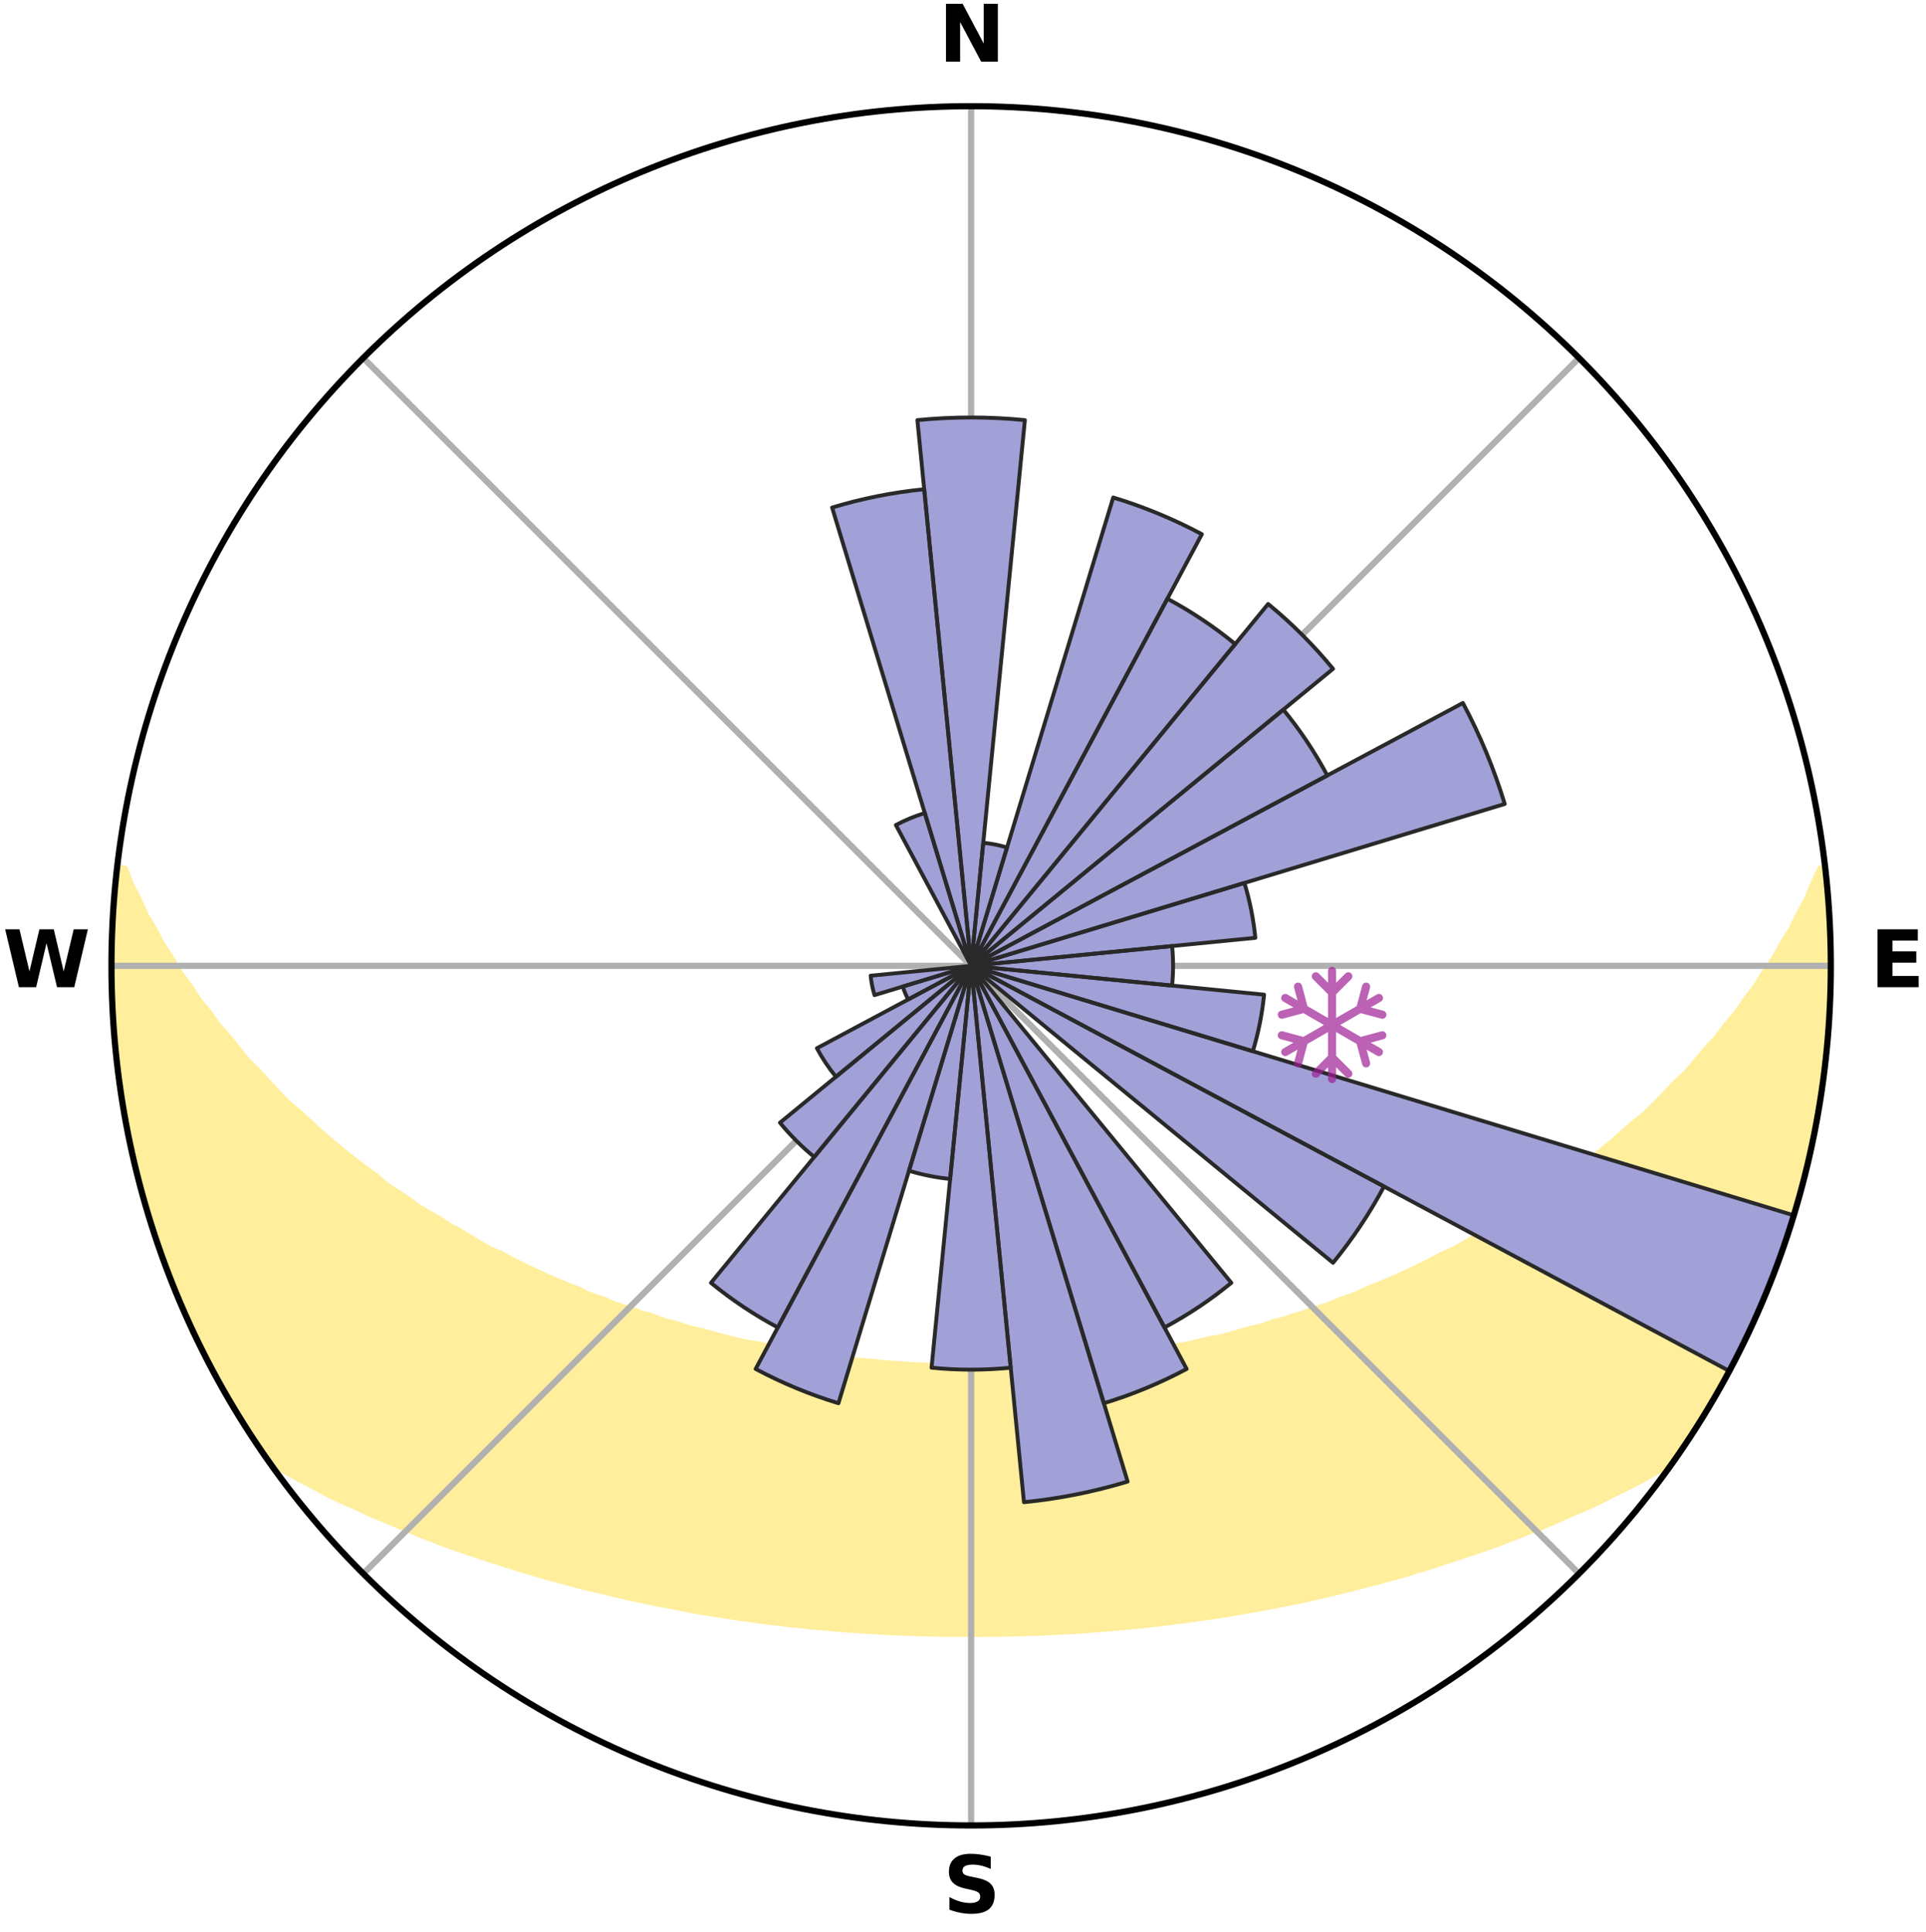 <?xml version="1.0" encoding="utf-8" standalone="no"?>
<!DOCTYPE svg PUBLIC "-//W3C//DTD SVG 1.1//EN"
  "http://www.w3.org/Graphics/SVG/1.1/DTD/svg11.dtd">
<svg xmlns:xlink="http://www.w3.org/1999/xlink" width="248.41pt" height="249.158pt" viewBox="0 0 248.41 249.158" xmlns="http://www.w3.org/2000/svg" version="1.1">
 <title>Ski Rose for La Trélasse</title>
 <defs>
  <style type="text/css">*{stroke-linejoin: round; stroke-linecap: butt}</style>
 </defs>
 <g id="figure_1">
  <g id="patch_1">
   <path d="M 0 249.158 
L 248.41 249.158 
L 248.41 0 
L 0 0 
z
" style="fill: #ffffff"/>
  </g>
  <g id="axes_1">
   <g id="patch_2">
    <path d="M 236.135 124.579 
C 236.135 110.018 233.267 95.599 227.695 82.147 
C 222.122 68.695 213.955 56.471 203.659 46.175 
C 193.363 35.879 181.139 27.711 167.687 22.139 
C 154.235 16.567 139.815 13.699 125.255 13.699 
C 110.694 13.699 96.275 16.567 82.823 22.139 
C 69.371 27.711 57.147 35.879 46.851 46.175 
C 36.555 56.471 28.387 68.695 22.815 82.147 
C 17.243 95.599 14.375 110.018 14.375 124.579 
C 14.375 139.14 17.243 153.559 22.815 167.011 
C 28.387 180.463 36.555 192.687 46.851 202.983 
C 57.147 213.279 69.371 221.447 82.823 227.019 
C 96.275 232.591 110.694 235.459 125.255 235.459 
C 139.815 235.459 154.235 232.591 167.687 227.019 
C 181.139 221.447 193.363 213.279 203.659 202.983 
C 213.955 192.687 222.122 180.463 227.695 167.011 
C 233.267 153.559 236.135 139.14 236.135 124.579 
M 125.255 124.579 
C 125.255 124.579 125.255 124.579 125.255 124.579 
C 125.255 124.579 125.255 124.579 125.255 124.579 
C 125.255 124.579 125.255 124.579 125.255 124.579 
C 125.255 124.579 125.255 124.579 125.255 124.579 
C 125.255 124.579 125.255 124.579 125.255 124.579 
C 125.255 124.579 125.255 124.579 125.255 124.579 
C 125.255 124.579 125.255 124.579 125.255 124.579 
C 125.255 124.579 125.255 124.579 125.255 124.579 
C 125.255 124.579 125.255 124.579 125.255 124.579 
C 125.255 124.579 125.255 124.579 125.255 124.579 
C 125.255 124.579 125.255 124.579 125.255 124.579 
C 125.255 124.579 125.255 124.579 125.255 124.579 
C 125.255 124.579 125.255 124.579 125.255 124.579 
C 125.255 124.579 125.255 124.579 125.255 124.579 
C 125.255 124.579 125.255 124.579 125.255 124.579 
C 125.255 124.579 125.255 124.579 125.255 124.579 
z
" style="fill: #ffffff"/>
   </g>
   <g id="PolyCollection_1">
    <defs>
     <path id="mef6c783bf0" d="M 235.418 -137.131 
L 234.873 -137.068 
L 233.94 -135.044 
L 233.124 -133.069 
L 232.046 -131.111 
L 231.12 -129.201 
L 229.943 -127.32 
L 228.933 -125.484 
L 227.678 -123.685 
L 226.598 -121.925 
L 225.276 -120.212 
L 224.135 -118.531 
L 222.756 -116.906 
L 221.561 -115.306 
L 220.132 -113.769 
L 218.89 -112.252 
L 217.625 -110.774 
L 216.134 -109.371 
L 214.83 -107.977 
L 213.509 -106.623 
L 212.172 -105.31 
L 210.619 -104.085 
L 209.255 -102.855 
L 207.878 -101.666 
L 206.491 -100.516 
L 205.093 -99.406 
L 203.688 -98.336 
L 202.463 -97.238 
L 201.042 -96.243 
L 199.617 -95.287 
L 198.188 -94.369 
L 196.935 -93.412 
L 195.5 -92.567 
L 194.065 -91.758 
L 192.802 -90.902 
L 191.534 -90.076 
L 190.101 -89.37 
L 188.832 -88.609 
L 187.563 -87.877 
L 186.14 -87.269 
L 184.875 -86.597 
L 183.611 -85.954 
L 182.351 -85.338 
L 181.093 -84.75 
L 179.839 -84.189 
L 178.59 -83.653 
L 177.347 -83.143 
L 176.109 -82.658 
L 175 -82.092 
L 173.773 -81.654 
L 172.553 -81.238 
L 171.453 -80.738 
L 170.247 -80.365 
L 169.05 -80.013 
L 167.963 -79.574 
L 166.782 -79.26 
L 165.704 -78.859 
L 164.541 -78.581 
L 163.474 -78.216 
L 162.411 -77.868 
L 161.274 -77.638 
L 160.223 -77.322 
L 159.177 -77.021 
L 158.137 -76.736 
L 157.101 -76.465 
L 156.01 -76.303 
L 154.988 -76.059 
L 153.972 -75.827 
L 152.962 -75.607 
L 151.957 -75.4 
L 150.958 -75.203 
L 149.965 -75.018 
L 148.977 -74.843 
L 147.996 -74.679 
L 147.02 -74.524 
L 146.049 -74.378 
L 145.112 -74.169 
L 144.15 -74.042 
L 143.193 -73.924 
L 142.241 -73.813 
L 141.294 -73.709 
L 140.352 -73.611 
L 139.43 -73.467 
L 138.495 -73.385 
L 137.564 -73.309 
L 136.637 -73.239 
L 135.722 -73.133 
L 134.8 -73.076 
L 133.882 -73.023 
L 132.967 -72.976 
L 132.058 -72.906 
L 131.146 -72.87 
L 130.237 -72.838 
L 129.33 -72.794 
L 128.423 -72.774 
L 127.517 -72.757 
L 126.612 -72.739 
L 125.707 -72.733 
L 124.802 -72.733 
L 123.897 -72.742 
L 122.992 -72.755 
L 122.087 -72.783 
L 121.18 -72.806 
L 120.272 -72.834 
L 119.365 -72.887 
L 118.455 -72.926 
L 117.542 -72.969 
L 116.632 -73.049 
L 115.715 -73.104 
L 114.794 -73.164 
L 113.871 -73.229 
L 112.955 -73.345 
L 112.025 -73.424 
L 111.092 -73.509 
L 110.154 -73.599 
L 109.211 -73.696 
L 108.285 -73.862 
L 107.335 -73.975 
L 106.38 -74.096 
L 105.42 -74.225 
L 104.454 -74.362 
L 103.483 -74.507 
L 102.506 -74.662 
L 101.563 -74.907 
L 100.577 -75.084 
L 99.587 -75.271 
L 98.59 -75.469 
L 97.588 -75.678 
L 96.526 -75.807 
L 95.509 -76.039 
L 94.487 -76.284 
L 93.46 -76.542 
L 92.427 -76.814 
L 91.389 -77.101 
L 90.346 -77.402 
L 89.22 -77.618 
L 88.164 -77.95 
L 87.104 -78.299 
L 85.951 -78.561 
L 84.88 -78.944 
L 83.805 -79.344 
L 82.627 -79.659 
L 81.543 -80.098 
L 80.35 -80.451 
L 79.147 -80.824 
L 78.05 -81.323 
L 76.833 -81.739 
L 75.61 -82.178 
L 74.504 -82.743 
L 73.27 -83.228 
L 72.029 -83.738 
L 70.784 -84.273 
L 69.533 -84.833 
L 68.279 -85.421 
L 67.021 -86.035 
L 65.761 -86.677 
L 64.499 -87.348 
L 63.08 -87.955 
L 61.814 -88.686 
L 60.548 -89.446 
L 59.285 -90.237 
L 57.854 -90.974 
L 56.594 -91.829 
L 55.163 -92.636 
L 53.731 -93.48 
L 52.481 -94.435 
L 51.056 -95.351 
L 49.633 -96.305 
L 48.403 -97.365 
L 46.994 -98.393 
L 45.591 -99.461 
L 44.197 -100.569 
L 42.813 -101.716 
L 41.439 -102.903 
L 40.077 -104.13 
L 38.729 -105.397 
L 37.194 -106.663 
L 35.875 -108.014 
L 34.575 -109.404 
L 33.293 -110.835 
L 31.825 -112.279 
L 30.584 -113.793 
L 29.367 -115.346 
L 27.966 -116.922 
L 26.799 -118.557 
L 25.451 -120.222 
L 24.341 -121.937 
L 23.054 -123.687 
L 22.009 -125.48 
L 20.792 -127.315 
L 19.822 -129.182 
L 18.69 -131.097 
L 17.81 -133.035 
L 16.791 -135.023 
L 16.037 -137.023 
L 15.122 -137.127 
L 15.122 -137.127 
L 14.91 -135.204 
L 14.794 -133.273 
L 14.594 -131.347 
L 14.544 -129.413 
L 14.526 -127.479 
L 14.426 -125.546 
L 14.474 -123.612 
L 14.439 -121.677 
L 14.482 -119.743 
L 14.624 -117.813 
L 14.868 -115.891 
L 14.892 -113.952 
L 15.127 -112.032 
L 15.391 -110.115 
L 15.763 -108.215 
L 15.91 -106.281 
L 16.265 -104.379 
L 16.65 -102.483 
L 17.064 -100.594 
L 17.59 -98.731 
L 17.976 -96.835 
L 18.482 -94.968 
L 19.018 -93.11 
L 19.584 -91.261 
L 20.18 -89.421 
L 20.806 -87.592 
L 21.462 -85.773 
L 22.149 -83.965 
L 22.867 -82.169 
L 23.61 -80.382 
L 24.392 -78.613 
L 25.207 -76.859 
L 26.056 -75.12 
L 26.939 -73.399 
L 27.858 -71.697 
L 28.753 -69.981 
L 29.738 -68.316 
L 30.715 -66.645 
L 31.753 -65.012 
L 32.794 -63.381 
L 33.877 -61.777 
L 35.27 -60.393 
L 37.077 -59.331 
L 38.911 -58.325 
L 40.757 -57.367 
L 42.553 -56.405 
L 44.416 -55.536 
L 46.276 -54.705 
L 48.079 -53.86 
L 49.938 -53.106 
L 51.736 -52.332 
L 53.53 -51.592 
L 55.32 -50.883 
L 57.105 -50.206 
L 58.883 -49.56 
L 60.655 -48.943 
L 62.42 -48.354 
L 64.176 -47.793 
L 65.925 -47.258 
L 67.625 -46.696 
L 69.357 -46.213 
L 71.047 -45.706 
L 72.761 -45.27 
L 74.433 -44.805 
L 76.101 -44.368 
L 77.788 -43.997 
L 79.437 -43.597 
L 81.082 -43.223 
L 82.717 -42.864 
L 84.346 -42.529 
L 85.965 -42.207 
L 87.58 -41.908 
L 89.168 -41.585 
L 90.766 -41.315 
L 92.358 -41.067 
L 93.942 -40.828 
L 95.507 -40.572 
L 97.079 -40.37 
L 98.633 -40.147 
L 100.191 -39.965 
L 101.736 -39.772 
L 103.284 -39.623 
L 104.819 -39.458 
L 106.355 -39.327 
L 107.882 -39.188 
L 109.405 -39.063 
L 110.929 -38.973 
L 112.446 -38.873 
L 113.96 -38.786 
L 115.471 -38.711 
L 116.981 -38.656 
L 118.488 -38.604 
L 119.994 -38.564 
L 121.498 -38.536 
L 123.001 -38.52 
L 124.504 -38.519 
L 126.006 -38.517 
L 127.508 -38.522 
L 129.011 -38.539 
L 130.516 -38.565 
L 132.021 -38.604 
L 133.528 -38.655 
L 135.037 -38.718 
L 136.549 -38.794 
L 138.065 -38.862 
L 139.582 -38.961 
L 141.102 -39.074 
L 142.629 -39.182 
L 144.156 -39.32 
L 145.687 -39.472 
L 147.23 -39.608 
L 148.77 -39.787 
L 150.321 -39.956 
L 151.871 -40.164 
L 153.437 -40.352 
L 154.997 -40.591 
L 156.573 -40.816 
L 158.159 -41.047 
L 159.735 -41.335 
L 161.332 -41.607 
L 162.94 -41.887 
L 164.552 -42.192 
L 166.175 -42.507 
L 167.802 -42.848 
L 169.44 -43.2 
L 171.082 -43.58 
L 172.735 -43.973 
L 174.392 -44.395 
L 176.06 -44.831 
L 177.765 -45.245 
L 179.444 -45.734 
L 181.167 -46.193 
L 182.864 -46.724 
L 184.605 -47.233 
L 186.31 -47.822 
L 188.066 -48.383 
L 189.829 -48.972 
L 191.6 -49.59 
L 193.378 -50.236 
L 195.161 -50.913 
L 196.95 -51.621 
L 198.8 -52.307 
L 200.599 -53.081 
L 202.4 -53.889 
L 204.257 -54.684 
L 206.122 -55.512 
L 207.923 -56.432 
L 209.777 -57.347 
L 211.628 -58.302 
L 213.458 -59.312 
L 215.269 -60.373 
L 216.623 -61.783 
L 217.713 -63.382 
L 218.762 -65.009 
L 219.786 -66.65 
L 220.791 -68.304 
L 221.717 -70.003 
L 222.692 -71.675 
L 223.474 -73.449 
L 224.482 -75.106 
L 225.295 -76.862 
L 226.133 -78.606 
L 226.875 -80.393 
L 227.681 -82.153 
L 228.372 -83.96 
L 229.074 -85.763 
L 229.729 -87.583 
L 230.337 -89.419 
L 231.001 -91.237 
L 231.525 -93.1 
L 232.053 -94.961 
L 232.479 -96.849 
L 233.032 -98.704 
L 233.37 -100.611 
L 233.806 -102.494 
L 234.239 -104.38 
L 234.603 -106.28 
L 234.802 -108.207 
L 235.113 -110.116 
L 235.367 -112.033 
L 235.602 -113.954 
L 235.785 -115.88 
L 235.776 -117.819 
L 235.887 -119.749 
L 235.974 -121.68 
L 236.025 -123.612 
L 236.041 -125.546 
L 236.015 -127.479 
L 235.963 -129.413 
L 235.877 -131.345 
L 235.759 -133.276 
L 235.6 -135.204 
L 235.418 -137.131 
z
" style="stroke: #ffee9c"/>
    </defs>
    <g clip-path="url(#p395fc9a8cc)">
     <use xlink:href="#mef6c783bf0" x="0" y="249.158" style="fill: #ffee9c; stroke: #ffee9c"/>
    </g>
   </g>
   <g id="matplotlib.axis_1">
    <g id="xtick_1">
     <g id="line2d_1">
      <path d="M 125.255 124.579 
L 125.255 13.699 
" clip-path="url(#p395fc9a8cc)" style="fill: none; stroke: #b0b0b0; stroke-width: 0.8; stroke-linecap: square"/>
     </g>
     <g id="text_1">
      <!-- N -->
      <g transform="translate(121.07 7.958) scale(0.1 -0.1)">
       <defs>
        <path id="DejaVuSans-Bold-4e" d="M 588 4666 
L 1931 4666 
L 3628 1466 
L 3628 4666 
L 4769 4666 
L 4769 0 
L 3425 0 
L 1728 3200 
L 1728 0 
L 588 0 
L 588 4666 
z
" transform="scale(0.016)"/>
       </defs>
       <use xlink:href="#DejaVuSans-Bold-4e"/>
      </g>
     </g>
    </g>
    <g id="xtick_2">
     <g id="line2d_2">
      <path d="M 125.255 124.579 
L 203.659 46.175 
" clip-path="url(#p395fc9a8cc)" style="fill: none; stroke: #b0b0b0; stroke-width: 0.8; stroke-linecap: square"/>
     </g>
    </g>
    <g id="xtick_3">
     <g id="line2d_3">
      <path d="M 125.255 124.579 
L 236.135 124.579 
" clip-path="url(#p395fc9a8cc)" style="fill: none; stroke: #b0b0b0; stroke-width: 0.8; stroke-linecap: square"/>
     </g>
     <g id="text_2">
      <!-- E -->
      <g transform="translate(241.219 127.338) scale(0.1 -0.1)">
       <defs>
        <path id="DejaVuSans-Bold-45" d="M 588 4666 
L 3834 4666 
L 3834 3756 
L 1791 3756 
L 1791 2888 
L 3713 2888 
L 3713 1978 
L 1791 1978 
L 1791 909 
L 3903 909 
L 3903 0 
L 588 0 
L 588 4666 
z
" transform="scale(0.016)"/>
       </defs>
       <use xlink:href="#DejaVuSans-Bold-45"/>
      </g>
     </g>
    </g>
    <g id="xtick_4">
     <g id="line2d_4">
      <path d="M 125.255 124.579 
L 203.659 202.983 
" clip-path="url(#p395fc9a8cc)" style="fill: none; stroke: #b0b0b0; stroke-width: 0.8; stroke-linecap: square"/>
     </g>
    </g>
    <g id="xtick_5">
     <g id="line2d_5">
      <path d="M 125.255 124.579 
L 125.255 235.459 
" clip-path="url(#p395fc9a8cc)" style="fill: none; stroke: #b0b0b0; stroke-width: 0.8; stroke-linecap: square"/>
     </g>
     <g id="text_3">
      <!-- S -->
      <g transform="translate(121.654 246.718) scale(0.1 -0.1)">
       <defs>
        <path id="DejaVuSans-Bold-53" d="M 3834 4519 
L 3834 3531 
Q 3450 3703 3084 3790 
Q 2719 3878 2394 3878 
Q 1963 3878 1756 3759 
Q 1550 3641 1550 3391 
Q 1550 3203 1689 3098 
Q 1828 2994 2194 2919 
L 2706 2816 
Q 3484 2659 3812 2340 
Q 4141 2022 4141 1434 
Q 4141 663 3683 286 
Q 3225 -91 2284 -91 
Q 1841 -91 1394 -6 
Q 947 78 500 244 
L 500 1259 
Q 947 1022 1364 901 
Q 1781 781 2169 781 
Q 2563 781 2772 912 
Q 2981 1044 2981 1288 
Q 2981 1506 2839 1625 
Q 2697 1744 2272 1838 
L 1806 1941 
Q 1106 2091 782 2419 
Q 459 2747 459 3303 
Q 459 4000 909 4375 
Q 1359 4750 2203 4750 
Q 2588 4750 2994 4692 
Q 3400 4634 3834 4519 
z
" transform="scale(0.016)"/>
       </defs>
       <use xlink:href="#DejaVuSans-Bold-53"/>
      </g>
     </g>
    </g>
    <g id="xtick_6">
     <g id="line2d_6">
      <path d="M 125.255 124.579 
L 46.851 202.983 
" clip-path="url(#p395fc9a8cc)" style="fill: none; stroke: #b0b0b0; stroke-width: 0.8; stroke-linecap: square"/>
     </g>
    </g>
    <g id="xtick_7">
     <g id="line2d_7">
      <path d="M 125.255 124.579 
L 14.375 124.579 
" clip-path="url(#p395fc9a8cc)" style="fill: none; stroke: #b0b0b0; stroke-width: 0.8; stroke-linecap: square"/>
     </g>
     <g id="text_4">
      <!-- W -->
      <g transform="translate(0.36 127.338) scale(0.1 -0.1)">
       <defs>
        <path id="DejaVuSans-Bold-57" d="M 191 4666 
L 1344 4666 
L 2150 1275 
L 2950 4666 
L 4109 4666 
L 4909 1275 
L 5716 4666 
L 6859 4666 
L 5759 0 
L 4372 0 
L 3525 3547 
L 2688 0 
L 1300 0 
L 191 4666 
z
" transform="scale(0.016)"/>
       </defs>
       <use xlink:href="#DejaVuSans-Bold-57"/>
      </g>
     </g>
    </g>
    <g id="xtick_8">
     <g id="line2d_8">
      <path d="M 125.255 124.579 
L 46.851 46.175 
" clip-path="url(#p395fc9a8cc)" style="fill: none; stroke: #b0b0b0; stroke-width: 0.8; stroke-linecap: square"/>
     </g>
    </g>
   </g>
   <g id="matplotlib.axis_2"/>
   <g id="patch_3">
    <path d="M 125.255 124.579 
C 125.255 124.579 125.255 124.579 125.255 124.579 
C 125.255 124.579 125.255 124.579 125.255 124.579 
L 125.255 124.579 
C 125.255 124.579 125.255 124.579 125.255 124.579 
C 125.255 124.579 125.255 124.579 125.255 124.579 
z
" clip-path="url(#p395fc9a8cc)" style="fill: #d9d9d9"/>
   </g>
   <g id="patch_4">
    <path d="M 125.255 124.579 
C 125.255 124.579 125.255 124.579 125.255 124.579 
C 125.255 124.579 125.255 124.579 125.255 124.579 
L 125.255 124.579 
C 125.255 124.579 125.255 124.579 125.255 124.579 
C 125.255 124.579 125.255 124.579 125.255 124.579 
z
" clip-path="url(#p395fc9a8cc)" style="fill: #d9d9d9"/>
   </g>
   <g id="patch_5">
    <path d="M 125.255 124.579 
C 125.255 124.579 125.255 124.579 125.255 124.579 
C 125.255 124.579 125.255 124.579 125.255 124.579 
L 125.255 124.579 
C 125.255 124.579 125.255 124.579 125.255 124.579 
C 125.255 124.579 125.255 124.579 125.255 124.579 
z
" clip-path="url(#p395fc9a8cc)" style="fill: #d9d9d9"/>
   </g>
   <g id="patch_6">
    <path d="M 125.255 124.579 
C 125.255 124.579 125.255 124.579 125.255 124.579 
C 125.255 124.579 125.255 124.579 125.255 124.579 
L 125.255 124.579 
C 125.255 124.579 125.255 124.579 125.255 124.579 
C 125.255 124.579 125.255 124.579 125.255 124.579 
z
" clip-path="url(#p395fc9a8cc)" style="fill: #d9d9d9"/>
   </g>
   <g id="patch_7">
    <path d="M 125.255 124.579 
C 125.255 124.579 125.255 124.579 125.255 124.579 
C 125.255 124.579 125.255 124.579 125.255 124.579 
L 125.255 124.579 
C 125.255 124.579 125.255 124.579 125.255 124.579 
C 125.255 124.579 125.255 124.579 125.255 124.579 
z
" clip-path="url(#p395fc9a8cc)" style="fill: #d9d9d9"/>
   </g>
   <g id="patch_8">
    <path d="M 125.255 124.579 
C 125.255 124.579 125.255 124.579 125.255 124.579 
C 125.255 124.579 125.255 124.579 125.255 124.579 
L 125.255 124.579 
C 125.255 124.579 125.255 124.579 125.255 124.579 
C 125.255 124.579 125.255 124.579 125.255 124.579 
z
" clip-path="url(#p395fc9a8cc)" style="fill: #d9d9d9"/>
   </g>
   <g id="patch_9">
    <path d="M 125.255 124.579 
C 125.255 124.579 125.255 124.579 125.255 124.579 
C 125.255 124.579 125.255 124.579 125.255 124.579 
L 125.255 124.579 
C 125.255 124.579 125.255 124.579 125.255 124.579 
C 125.255 124.579 125.255 124.579 125.255 124.579 
z
" clip-path="url(#p395fc9a8cc)" style="fill: #d9d9d9"/>
   </g>
   <g id="patch_10">
    <path d="M 125.255 124.579 
C 125.255 124.579 125.255 124.579 125.255 124.579 
C 125.255 124.579 125.255 124.579 125.255 124.579 
L 125.255 124.579 
C 125.255 124.579 125.255 124.579 125.255 124.579 
C 125.255 124.579 125.255 124.579 125.255 124.579 
z
" clip-path="url(#p395fc9a8cc)" style="fill: #d9d9d9"/>
   </g>
   <g id="patch_11">
    <path d="M 125.255 124.579 
C 125.255 124.579 125.255 124.579 125.255 124.579 
C 125.255 124.579 125.255 124.579 125.255 124.579 
L 125.255 124.579 
C 125.255 124.579 125.255 124.579 125.255 124.579 
C 125.255 124.579 125.255 124.579 125.255 124.579 
z
" clip-path="url(#p395fc9a8cc)" style="fill: #d9d9d9"/>
   </g>
   <g id="patch_12">
    <path d="M 125.255 124.579 
C 125.255 124.579 125.255 124.579 125.255 124.579 
C 125.255 124.579 125.255 124.579 125.255 124.579 
L 125.255 124.579 
C 125.255 124.579 125.255 124.579 125.255 124.579 
C 125.255 124.579 125.255 124.579 125.255 124.579 
z
" clip-path="url(#p395fc9a8cc)" style="fill: #d9d9d9"/>
   </g>
   <g id="patch_13">
    <path d="M 125.255 124.579 
C 125.255 124.579 125.255 124.579 125.255 124.579 
C 125.255 124.579 125.255 124.579 125.255 124.579 
L 125.255 124.579 
C 125.255 124.579 125.255 124.579 125.255 124.579 
C 125.255 124.579 125.255 124.579 125.255 124.579 
z
" clip-path="url(#p395fc9a8cc)" style="fill: #d9d9d9"/>
   </g>
   <g id="patch_14">
    <path d="M 125.255 124.579 
C 125.255 124.579 125.255 124.579 125.255 124.579 
C 125.255 124.579 125.255 124.579 125.255 124.579 
L 125.255 124.579 
C 125.255 124.579 125.255 124.579 125.255 124.579 
C 125.255 124.579 125.255 124.579 125.255 124.579 
z
" clip-path="url(#p395fc9a8cc)" style="fill: #d9d9d9"/>
   </g>
   <g id="patch_15">
    <path d="M 125.255 124.579 
C 125.255 124.579 125.255 124.579 125.255 124.579 
C 125.255 124.579 125.255 124.579 125.255 124.579 
L 125.255 124.579 
C 125.255 124.579 125.255 124.579 125.255 124.579 
C 125.255 124.579 125.255 124.579 125.255 124.579 
z
" clip-path="url(#p395fc9a8cc)" style="fill: #d9d9d9"/>
   </g>
   <g id="patch_16">
    <path d="M 125.255 124.579 
C 125.255 124.579 125.255 124.579 125.255 124.579 
C 125.255 124.579 125.255 124.579 125.255 124.579 
L 125.255 124.579 
C 125.255 124.579 125.255 124.579 125.255 124.579 
C 125.255 124.579 125.255 124.579 125.255 124.579 
z
" clip-path="url(#p395fc9a8cc)" style="fill: #d9d9d9"/>
   </g>
   <g id="patch_17">
    <path d="M 125.255 124.579 
C 125.255 124.579 125.255 124.579 125.255 124.579 
C 125.255 124.579 125.255 124.579 125.255 124.579 
L 125.255 124.579 
C 125.255 124.579 125.255 124.579 125.255 124.579 
C 125.255 124.579 125.255 124.579 125.255 124.579 
z
" clip-path="url(#p395fc9a8cc)" style="fill: #d9d9d9"/>
   </g>
   <g id="patch_18">
    <path d="M 125.255 124.579 
C 125.255 124.579 125.255 124.579 125.255 124.579 
C 125.255 124.579 125.255 124.579 125.255 124.579 
L 125.255 124.579 
C 125.255 124.579 125.255 124.579 125.255 124.579 
C 125.255 124.579 125.255 124.579 125.255 124.579 
z
" clip-path="url(#p395fc9a8cc)" style="fill: #d9d9d9"/>
   </g>
   <g id="patch_19">
    <path d="M 125.255 124.579 
C 125.255 124.579 125.255 124.579 125.255 124.579 
C 125.255 124.579 125.255 124.579 125.255 124.579 
L 125.255 124.579 
C 125.255 124.579 125.255 124.579 125.255 124.579 
C 125.255 124.579 125.255 124.579 125.255 124.579 
z
" clip-path="url(#p395fc9a8cc)" style="fill: #d9d9d9"/>
   </g>
   <g id="patch_20">
    <path d="M 125.255 124.579 
C 125.255 124.579 125.255 124.579 125.255 124.579 
C 125.255 124.579 125.255 124.579 125.255 124.579 
L 125.255 124.579 
C 125.255 124.579 125.255 124.579 125.255 124.579 
C 125.255 124.579 125.255 124.579 125.255 124.579 
z
" clip-path="url(#p395fc9a8cc)" style="fill: #d9d9d9"/>
   </g>
   <g id="patch_21">
    <path d="M 125.255 124.579 
C 125.255 124.579 125.255 124.579 125.255 124.579 
C 125.255 124.579 125.255 124.579 125.255 124.579 
L 125.255 124.579 
C 125.255 124.579 125.255 124.579 125.255 124.579 
C 125.255 124.579 125.255 124.579 125.255 124.579 
z
" clip-path="url(#p395fc9a8cc)" style="fill: #d9d9d9"/>
   </g>
   <g id="patch_22">
    <path d="M 125.255 124.579 
C 125.255 124.579 125.255 124.579 125.255 124.579 
C 125.255 124.579 125.255 124.579 125.255 124.579 
L 125.255 124.579 
C 125.255 124.579 125.255 124.579 125.255 124.579 
C 125.255 124.579 125.255 124.579 125.255 124.579 
z
" clip-path="url(#p395fc9a8cc)" style="fill: #d9d9d9"/>
   </g>
   <g id="patch_23">
    <path d="M 125.255 124.579 
C 125.255 124.579 125.255 124.579 125.255 124.579 
C 125.255 124.579 125.255 124.579 125.255 124.579 
L 125.255 124.579 
C 125.255 124.579 125.255 124.579 125.255 124.579 
C 125.255 124.579 125.255 124.579 125.255 124.579 
z
" clip-path="url(#p395fc9a8cc)" style="fill: #d9d9d9"/>
   </g>
   <g id="patch_24">
    <path d="M 125.255 124.579 
C 125.255 124.579 125.255 124.579 125.255 124.579 
C 125.255 124.579 125.255 124.579 125.255 124.579 
L 125.255 124.579 
C 125.255 124.579 125.255 124.579 125.255 124.579 
C 125.255 124.579 125.255 124.579 125.255 124.579 
z
" clip-path="url(#p395fc9a8cc)" style="fill: #d9d9d9"/>
   </g>
   <g id="patch_25">
    <path d="M 125.255 124.579 
C 125.255 124.579 125.255 124.579 125.255 124.579 
C 125.255 124.579 125.255 124.579 125.255 124.579 
L 125.255 124.579 
C 125.255 124.579 125.255 124.579 125.255 124.579 
C 125.255 124.579 125.255 124.579 125.255 124.579 
z
" clip-path="url(#p395fc9a8cc)" style="fill: #d9d9d9"/>
   </g>
   <g id="patch_26">
    <path d="M 125.255 124.579 
C 125.255 124.579 125.255 124.579 125.255 124.579 
C 125.255 124.579 125.255 124.579 125.255 124.579 
L 125.255 124.579 
C 125.255 124.579 125.255 124.579 125.255 124.579 
C 125.255 124.579 125.255 124.579 125.255 124.579 
z
" clip-path="url(#p395fc9a8cc)" style="fill: #d9d9d9"/>
   </g>
   <g id="patch_27">
    <path d="M 125.255 124.579 
C 125.255 124.579 125.255 124.579 125.255 124.579 
C 125.255 124.579 125.255 124.579 125.255 124.579 
L 125.255 124.579 
C 125.255 124.579 125.255 124.579 125.255 124.579 
C 125.255 124.579 125.255 124.579 125.255 124.579 
z
" clip-path="url(#p395fc9a8cc)" style="fill: #d9d9d9"/>
   </g>
   <g id="patch_28">
    <path d="M 125.255 124.579 
C 125.255 124.579 125.255 124.579 125.255 124.579 
C 125.255 124.579 125.255 124.579 125.255 124.579 
L 125.255 124.579 
C 125.255 124.579 125.255 124.579 125.255 124.579 
C 125.255 124.579 125.255 124.579 125.255 124.579 
z
" clip-path="url(#p395fc9a8cc)" style="fill: #d9d9d9"/>
   </g>
   <g id="patch_29">
    <path d="M 125.255 124.579 
C 125.255 124.579 125.255 124.579 125.255 124.579 
C 125.255 124.579 125.255 124.579 125.255 124.579 
L 125.255 124.579 
C 125.255 124.579 125.255 124.579 125.255 124.579 
C 125.255 124.579 125.255 124.579 125.255 124.579 
z
" clip-path="url(#p395fc9a8cc)" style="fill: #d9d9d9"/>
   </g>
   <g id="patch_30">
    <path d="M 125.255 124.579 
C 125.255 124.579 125.255 124.579 125.255 124.579 
C 125.255 124.579 125.255 124.579 125.255 124.579 
L 125.255 124.579 
C 125.255 124.579 125.255 124.579 125.255 124.579 
C 125.255 124.579 125.255 124.579 125.255 124.579 
z
" clip-path="url(#p395fc9a8cc)" style="fill: #d9d9d9"/>
   </g>
   <g id="patch_31">
    <path d="M 125.255 124.579 
C 125.255 124.579 125.255 124.579 125.255 124.579 
C 125.255 124.579 125.255 124.579 125.255 124.579 
L 125.255 124.579 
C 125.255 124.579 125.255 124.579 125.255 124.579 
C 125.255 124.579 125.255 124.579 125.255 124.579 
z
" clip-path="url(#p395fc9a8cc)" style="fill: #d9d9d9"/>
   </g>
   <g id="patch_32">
    <path d="M 125.255 124.579 
C 125.255 124.579 125.255 124.579 125.255 124.579 
C 125.255 124.579 125.255 124.579 125.255 124.579 
L 125.255 124.579 
C 125.255 124.579 125.255 124.579 125.255 124.579 
C 125.255 124.579 125.255 124.579 125.255 124.579 
z
" clip-path="url(#p395fc9a8cc)" style="fill: #d9d9d9"/>
   </g>
   <g id="patch_33">
    <path d="M 125.255 124.579 
C 125.255 124.579 125.255 124.579 125.255 124.579 
C 125.255 124.579 125.255 124.579 125.255 124.579 
L 125.255 124.579 
C 125.255 124.579 125.255 124.579 125.255 124.579 
C 125.255 124.579 125.255 124.579 125.255 124.579 
z
" clip-path="url(#p395fc9a8cc)" style="fill: #d9d9d9"/>
   </g>
   <g id="patch_34">
    <path d="M 125.255 124.579 
C 125.255 124.579 125.255 124.579 125.255 124.579 
C 125.255 124.579 125.255 124.579 125.255 124.579 
L 125.255 124.579 
C 125.255 124.579 125.255 124.579 125.255 124.579 
C 125.255 124.579 125.255 124.579 125.255 124.579 
z
" clip-path="url(#p395fc9a8cc)" style="fill: #d9d9d9"/>
   </g>
   <g id="patch_35">
    <path d="M 125.255 124.579 
C 125.255 124.579 125.255 124.579 125.255 124.579 
C 125.255 124.579 125.255 124.579 125.255 124.579 
L 132.187 54.191 
C 129.884 53.964 127.57 53.85 125.255 53.85 
C 122.94 53.85 120.626 53.964 118.322 54.191 
z
" clip-path="url(#p395fc9a8cc)" style="fill: #a1a1d8"/>
   </g>
   <g id="patch_36">
    <path d="M 125.255 124.579 
C 125.255 124.579 125.255 124.579 125.255 124.579 
C 125.255 124.579 125.255 124.579 125.255 124.579 
L 129.885 109.317 
C 129.385 109.165 128.878 109.038 128.366 108.937 
C 127.854 108.835 127.338 108.758 126.818 108.707 
z
" clip-path="url(#p395fc9a8cc)" style="fill: #a1a1d8"/>
   </g>
   <g id="patch_37">
    <path d="M 125.255 124.579 
C 125.255 124.579 125.255 124.579 125.255 124.579 
C 125.255 124.579 125.255 124.579 125.255 124.579 
L 155.013 68.906 
C 153.191 67.932 151.322 67.048 149.413 66.257 
C 147.504 65.466 145.557 64.77 143.58 64.17 
z
" clip-path="url(#p395fc9a8cc)" style="fill: #a1a1d8"/>
   </g>
   <g id="patch_38">
    <path d="M 125.255 124.579 
C 125.255 124.579 125.255 124.579 125.255 124.579 
C 125.255 124.579 125.255 124.579 125.255 124.579 
L 159.317 83.075 
C 157.958 81.96 156.546 80.912 155.084 79.936 
C 153.623 78.96 152.115 78.055 150.565 77.227 
z
" clip-path="url(#p395fc9a8cc)" style="fill: #a1a1d8"/>
   </g>
   <g id="patch_39">
    <path d="M 125.255 124.579 
C 125.255 124.579 125.255 124.579 125.255 124.579 
C 125.255 124.579 125.255 124.579 125.255 124.579 
L 171.93 86.273 
C 170.677 84.746 169.348 83.28 167.951 81.883 
C 166.553 80.485 165.088 79.157 163.56 77.904 
z
" clip-path="url(#p395fc9a8cc)" style="fill: #a1a1d8"/>
   </g>
   <g id="patch_40">
    <path d="M 125.255 124.579 
C 125.255 124.579 125.255 124.579 125.255 124.579 
C 125.255 124.579 125.255 124.579 125.255 124.579 
L 171.193 100.025 
C 170.389 98.521 169.512 97.058 168.565 95.64 
C 167.618 94.222 166.602 92.852 165.52 91.534 
z
" clip-path="url(#p395fc9a8cc)" style="fill: #a1a1d8"/>
   </g>
   <g id="patch_41">
    <path d="M 125.255 124.579 
C 125.255 124.579 125.255 124.579 125.255 124.579 
C 125.255 124.579 125.255 124.579 125.255 124.579 
L 194.076 103.703 
C 193.392 101.45 192.599 99.232 191.698 97.057 
C 190.797 94.883 189.79 92.753 188.68 90.677 
z
" clip-path="url(#p395fc9a8cc)" style="fill: #a1a1d8"/>
   </g>
   <g id="patch_42">
    <path d="M 125.255 124.579 
C 125.255 124.579 125.255 124.579 125.255 124.579 
C 125.255 124.579 125.255 124.579 125.255 124.579 
L 161.91 120.969 
C 161.792 119.769 161.615 118.576 161.379 117.393 
C 161.144 116.211 160.851 115.041 160.501 113.887 
z
" clip-path="url(#p395fc9a8cc)" style="fill: #a1a1d8"/>
   </g>
   <g id="patch_43">
    <path d="M 125.255 124.579 
C 125.255 124.579 125.255 124.579 125.255 124.579 
C 125.255 124.579 125.255 124.579 125.255 124.579 
L 151.174 127.132 
C 151.257 126.283 151.299 125.432 151.299 124.579 
C 151.299 123.727 151.257 122.875 151.174 122.026 
z
" clip-path="url(#p395fc9a8cc)" style="fill: #a1a1d8"/>
   </g>
   <g id="patch_44">
    <path d="M 125.255 124.579 
C 125.255 124.579 125.255 124.579 125.255 124.579 
C 125.255 124.579 125.255 124.579 125.255 124.579 
L 161.586 135.6 
C 161.947 134.411 162.249 133.205 162.491 131.986 
C 162.734 130.767 162.916 129.537 163.038 128.3 
z
" clip-path="url(#p395fc9a8cc)" style="fill: #a1a1d8"/>
   </g>
   <g id="patch_45">
    <path d="M 125.255 124.579 
C 125.255 124.579 125.255 124.579 125.255 124.579 
C 125.255 124.579 125.255 124.579 125.255 124.579 
L 223.042 176.848 
C 224.753 173.647 226.306 170.364 227.695 167.011 
C 229.083 163.658 230.307 160.239 231.36 156.766 
z
" clip-path="url(#p395fc9a8cc)" style="fill: #a1a1d8"/>
   </g>
   <g id="patch_46">
    <path d="M 125.255 124.579 
C 125.255 124.579 125.255 124.579 125.255 124.579 
C 125.255 124.579 125.255 124.579 125.255 124.579 
L 171.93 162.885 
C 173.184 161.357 174.362 159.768 175.46 158.125 
C 176.558 156.482 177.575 154.786 178.507 153.043 
z
" clip-path="url(#p395fc9a8cc)" style="fill: #a1a1d8"/>
   </g>
   <g id="patch_47">
    <path d="M 125.255 124.579 
C 125.255 124.579 125.255 124.579 125.255 124.579 
C 125.255 124.579 125.255 124.579 125.255 124.579 
L 125.255 124.579 
C 125.255 124.579 125.255 124.579 125.255 124.579 
C 125.255 124.579 125.255 124.579 125.255 124.579 
z
" clip-path="url(#p395fc9a8cc)" style="fill: #a1a1d8"/>
   </g>
   <g id="patch_48">
    <path d="M 125.255 124.579 
C 125.255 124.579 125.255 124.579 125.255 124.579 
C 125.255 124.579 125.255 124.579 125.255 124.579 
L 150.19 171.23 
C 151.717 170.413 153.203 169.523 154.643 168.561 
C 156.082 167.599 157.474 166.567 158.812 165.469 
z
" clip-path="url(#p395fc9a8cc)" style="fill: #a1a1d8"/>
   </g>
   <g id="patch_49">
    <path d="M 125.255 124.579 
C 125.255 124.579 125.255 124.579 125.255 124.579 
C 125.255 124.579 125.255 124.579 125.255 124.579 
L 142.37 181.001 
C 144.217 180.441 146.035 179.79 147.818 179.051 
C 149.601 178.313 151.347 177.487 153.049 176.578 
z
" clip-path="url(#p395fc9a8cc)" style="fill: #a1a1d8"/>
   </g>
   <g id="patch_50">
    <path d="M 125.255 124.579 
C 125.255 124.579 125.255 124.579 125.255 124.579 
C 125.255 124.579 125.255 124.579 125.255 124.579 
L 132.069 193.764 
C 134.333 193.541 136.586 193.207 138.817 192.763 
C 141.049 192.319 143.258 191.766 145.435 191.105 
z
" clip-path="url(#p395fc9a8cc)" style="fill: #a1a1d8"/>
   </g>
   <g id="patch_51">
    <path d="M 125.255 124.579 
C 125.255 124.579 125.255 124.579 125.255 124.579 
C 125.255 124.579 125.255 124.579 125.255 124.579 
L 120.149 176.417 
C 121.846 176.584 123.55 176.668 125.255 176.668 
C 126.96 176.668 128.664 176.584 130.36 176.417 
z
" clip-path="url(#p395fc9a8cc)" style="fill: #a1a1d8"/>
   </g>
   <g id="patch_52">
    <path d="M 125.255 124.579 
C 125.255 124.579 125.255 124.579 125.255 124.579 
C 125.255 124.579 125.255 124.579 125.255 124.579 
L 117.236 151.014 
C 118.101 151.276 118.979 151.496 119.866 151.673 
C 120.752 151.849 121.647 151.982 122.547 152.07 
z
" clip-path="url(#p395fc9a8cc)" style="fill: #a1a1d8"/>
   </g>
   <g id="patch_53">
    <path d="M 125.255 124.579 
C 125.255 124.579 125.255 124.579 125.255 124.579 
C 125.255 124.579 125.255 124.579 125.255 124.579 
L 97.461 176.578 
C 99.163 177.487 100.909 178.313 102.692 179.051 
C 104.475 179.79 106.293 180.441 108.14 181.001 
z
" clip-path="url(#p395fc9a8cc)" style="fill: #a1a1d8"/>
   </g>
   <g id="patch_54">
    <path d="M 125.255 124.579 
C 125.255 124.579 125.255 124.579 125.255 124.579 
C 125.255 124.579 125.255 124.579 125.255 124.579 
L 91.698 165.469 
C 93.036 166.567 94.428 167.599 95.867 168.561 
C 97.307 169.523 98.793 170.413 100.32 171.23 
z
" clip-path="url(#p395fc9a8cc)" style="fill: #a1a1d8"/>
   </g>
   <g id="patch_55">
    <path d="M 125.255 124.579 
C 125.255 124.579 125.255 124.579 125.255 124.579 
C 125.255 124.579 125.255 124.579 125.255 124.579 
L 100.598 144.815 
C 101.26 145.622 101.961 146.396 102.7 147.134 
C 103.438 147.872 104.212 148.574 105.019 149.236 
z
" clip-path="url(#p395fc9a8cc)" style="fill: #a1a1d8"/>
   </g>
   <g id="patch_56">
    <path d="M 125.255 124.579 
C 125.255 124.579 125.255 124.579 125.255 124.579 
C 125.255 124.579 125.255 124.579 125.255 124.579 
L 105.363 135.211 
C 105.711 135.863 106.091 136.496 106.501 137.11 
C 106.911 137.724 107.351 138.317 107.82 138.888 
z
" clip-path="url(#p395fc9a8cc)" style="fill: #a1a1d8"/>
   </g>
   <g id="patch_57">
    <path d="M 125.255 124.579 
C 125.255 124.579 125.255 124.579 125.255 124.579 
C 125.255 124.579 125.255 124.579 125.255 124.579 
L 116.443 127.252 
C 116.531 127.54 116.632 127.824 116.748 128.103 
C 116.863 128.381 116.992 128.654 117.134 128.92 
z
" clip-path="url(#p395fc9a8cc)" style="fill: #a1a1d8"/>
   </g>
   <g id="patch_58">
    <path d="M 125.255 124.579 
C 125.255 124.579 125.255 124.579 125.255 124.579 
C 125.255 124.579 125.255 124.579 125.255 124.579 
L 112.295 125.855 
C 112.337 126.28 112.4 126.702 112.483 127.12 
C 112.566 127.538 112.67 127.951 112.793 128.359 
z
" clip-path="url(#p395fc9a8cc)" style="fill: #a1a1d8"/>
   </g>
   <g id="patch_59">
    <path d="M 125.255 124.579 
C 125.255 124.579 125.255 124.579 125.255 124.579 
C 125.255 124.579 125.255 124.579 125.255 124.579 
L 125.255 124.579 
C 125.255 124.579 125.255 124.579 125.255 124.579 
C 125.255 124.579 125.255 124.579 125.255 124.579 
z
" clip-path="url(#p395fc9a8cc)" style="fill: #a1a1d8"/>
   </g>
   <g id="patch_60">
    <path d="M 125.255 124.579 
C 125.255 124.579 125.255 124.579 125.255 124.579 
C 125.255 124.579 125.255 124.579 125.255 124.579 
L 125.255 124.579 
C 125.255 124.579 125.255 124.579 125.255 124.579 
C 125.255 124.579 125.255 124.579 125.255 124.579 
z
" clip-path="url(#p395fc9a8cc)" style="fill: #a1a1d8"/>
   </g>
   <g id="patch_61">
    <path d="M 125.255 124.579 
C 125.255 124.579 125.255 124.579 125.255 124.579 
C 125.255 124.579 125.255 124.579 125.255 124.579 
L 125.255 124.579 
C 125.255 124.579 125.255 124.579 125.255 124.579 
C 125.255 124.579 125.255 124.579 125.255 124.579 
z
" clip-path="url(#p395fc9a8cc)" style="fill: #a1a1d8"/>
   </g>
   <g id="patch_62">
    <path d="M 125.255 124.579 
C 125.255 124.579 125.255 124.579 125.255 124.579 
C 125.255 124.579 125.255 124.579 125.255 124.579 
L 125.255 124.579 
C 125.255 124.579 125.255 124.579 125.255 124.579 
C 125.255 124.579 125.255 124.579 125.255 124.579 
z
" clip-path="url(#p395fc9a8cc)" style="fill: #a1a1d8"/>
   </g>
   <g id="patch_63">
    <path d="M 125.255 124.579 
C 125.255 124.579 125.255 124.579 125.255 124.579 
C 125.255 124.579 125.255 124.579 125.255 124.579 
L 125.255 124.579 
C 125.255 124.579 125.255 124.579 125.255 124.579 
C 125.255 124.579 125.255 124.579 125.255 124.579 
z
" clip-path="url(#p395fc9a8cc)" style="fill: #a1a1d8"/>
   </g>
   <g id="patch_64">
    <path d="M 125.255 124.579 
C 125.255 124.579 125.255 124.579 125.255 124.579 
C 125.255 124.579 125.255 124.579 125.255 124.579 
L 125.255 124.579 
C 125.255 124.579 125.255 124.579 125.255 124.579 
C 125.255 124.579 125.255 124.579 125.255 124.579 
z
" clip-path="url(#p395fc9a8cc)" style="fill: #a1a1d8"/>
   </g>
   <g id="patch_65">
    <path d="M 125.255 124.579 
C 125.255 124.579 125.255 124.579 125.255 124.579 
C 125.255 124.579 125.255 124.579 125.255 124.579 
L 119.278 104.876 
C 118.633 105.071 117.998 105.299 117.375 105.556 
C 116.753 105.814 116.143 106.103 115.549 106.42 
z
" clip-path="url(#p395fc9a8cc)" style="fill: #a1a1d8"/>
   </g>
   <g id="patch_66">
    <path d="M 125.255 124.579 
C 125.255 124.579 125.255 124.579 125.255 124.579 
C 125.255 124.579 125.255 124.579 125.255 124.579 
L 119.2 63.107 
C 117.188 63.305 115.187 63.602 113.204 63.996 
C 111.221 64.391 109.259 64.882 107.324 65.469 
z
" clip-path="url(#p395fc9a8cc)" style="fill: #a1a1d8"/>
   </g>
   <g id="patch_67">
    <path d="M 118.322 54.191 
C 120.626 53.964 122.94 53.85 125.255 53.85 
C 127.57 53.85 129.884 53.964 132.187 54.191 
L 132.187 54.191 
C 129.884 53.964 127.57 53.85 125.255 53.85 
C 122.94 53.85 120.626 53.964 118.322 54.191 
z
" clip-path="url(#p395fc9a8cc)" style="fill: #ff8c8e"/>
   </g>
   <g id="patch_68">
    <path d="M 126.818 108.707 
C 127.338 108.758 127.854 108.835 128.366 108.937 
C 128.878 109.038 129.385 109.165 129.885 109.317 
L 129.885 109.317 
C 129.385 109.165 128.878 109.038 128.366 108.937 
C 127.854 108.835 127.338 108.758 126.818 108.707 
z
" clip-path="url(#p395fc9a8cc)" style="fill: #ff8c8e"/>
   </g>
   <g id="patch_69">
    <path d="M 143.58 64.17 
C 145.557 64.77 147.504 65.466 149.413 66.257 
C 151.322 67.048 153.191 67.932 155.013 68.906 
L 155.013 68.906 
C 153.191 67.932 151.322 67.048 149.413 66.257 
C 147.504 65.466 145.557 64.77 143.58 64.17 
z
" clip-path="url(#p395fc9a8cc)" style="fill: #ff8c8e"/>
   </g>
   <g id="patch_70">
    <path d="M 150.565 77.227 
C 152.115 78.055 153.623 78.96 155.084 79.936 
C 156.546 80.912 157.958 81.96 159.317 83.075 
L 159.317 83.075 
C 157.958 81.96 156.546 80.912 155.084 79.936 
C 153.623 78.96 152.115 78.055 150.565 77.227 
z
" clip-path="url(#p395fc9a8cc)" style="fill: #ff8c8e"/>
   </g>
   <g id="patch_71">
    <path d="M 163.56 77.904 
C 165.088 79.157 166.553 80.485 167.951 81.883 
C 169.348 83.28 170.677 84.746 171.93 86.273 
L 171.93 86.273 
C 170.677 84.746 169.348 83.28 167.951 81.883 
C 166.553 80.485 165.088 79.157 163.56 77.904 
z
" clip-path="url(#p395fc9a8cc)" style="fill: #ff8c8e"/>
   </g>
   <g id="patch_72">
    <path d="M 165.52 91.534 
C 166.602 92.852 167.618 94.222 168.565 95.64 
C 169.512 97.058 170.389 98.521 171.193 100.025 
L 171.193 100.025 
C 170.389 98.521 169.512 97.058 168.565 95.64 
C 167.618 94.222 166.602 92.852 165.52 91.534 
z
" clip-path="url(#p395fc9a8cc)" style="fill: #ff8c8e"/>
   </g>
   <g id="patch_73">
    <path d="M 188.68 90.677 
C 189.79 92.753 190.797 94.883 191.698 97.057 
C 192.599 99.232 193.392 101.45 194.076 103.703 
L 194.076 103.703 
C 193.392 101.45 192.599 99.232 191.698 97.057 
C 190.797 94.883 189.79 92.753 188.68 90.677 
z
" clip-path="url(#p395fc9a8cc)" style="fill: #ff8c8e"/>
   </g>
   <g id="patch_74">
    <path d="M 160.501 113.887 
C 160.851 115.041 161.144 116.211 161.379 117.393 
C 161.615 118.576 161.792 119.769 161.91 120.969 
L 161.91 120.969 
C 161.792 119.769 161.615 118.576 161.379 117.393 
C 161.144 116.211 160.851 115.041 160.501 113.887 
z
" clip-path="url(#p395fc9a8cc)" style="fill: #ff8c8e"/>
   </g>
   <g id="patch_75">
    <path d="M 151.174 122.026 
C 151.257 122.875 151.299 123.727 151.299 124.579 
C 151.299 125.432 151.257 126.283 151.174 127.132 
L 151.174 127.132 
C 151.257 126.283 151.299 125.432 151.299 124.579 
C 151.299 123.727 151.257 122.875 151.174 122.026 
z
" clip-path="url(#p395fc9a8cc)" style="fill: #ff8c8e"/>
   </g>
   <g id="patch_76">
    <path d="M 163.038 128.3 
C 162.916 129.537 162.734 130.767 162.491 131.986 
C 162.249 133.205 161.947 134.411 161.586 135.6 
L 161.586 135.6 
C 161.947 134.411 162.249 133.205 162.491 131.986 
C 162.734 130.767 162.916 129.537 163.038 128.3 
z
" clip-path="url(#p395fc9a8cc)" style="fill: #ff8c8e"/>
   </g>
   <g id="patch_77">
    <path d="M 231.36 156.766 
C 230.307 160.239 229.083 163.658 227.695 167.011 
C 226.306 170.364 224.753 173.647 223.042 176.848 
L 223.042 176.848 
C 224.753 173.647 226.306 170.364 227.695 167.011 
C 229.083 163.658 230.307 160.239 231.36 156.766 
z
" clip-path="url(#p395fc9a8cc)" style="fill: #ff8c8e"/>
   </g>
   <g id="patch_78">
    <path d="M 178.507 153.043 
C 177.575 154.786 176.558 156.482 175.46 158.125 
C 174.362 159.768 173.184 161.357 171.93 162.885 
L 171.93 162.885 
C 173.184 161.357 174.362 159.768 175.46 158.125 
C 176.558 156.482 177.575 154.786 178.507 153.043 
z
" clip-path="url(#p395fc9a8cc)" style="fill: #ff8c8e"/>
   </g>
   <g id="patch_79">
    <path d="M 125.255 124.579 
C 125.255 124.579 125.255 124.579 125.255 124.579 
C 125.255 124.579 125.255 124.579 125.255 124.579 
L 125.255 124.579 
C 125.255 124.579 125.255 124.579 125.255 124.579 
C 125.255 124.579 125.255 124.579 125.255 124.579 
z
" clip-path="url(#p395fc9a8cc)" style="fill: #ff8c8e"/>
   </g>
   <g id="patch_80">
    <path d="M 158.812 165.469 
C 157.474 166.567 156.082 167.599 154.643 168.561 
C 153.203 169.523 151.717 170.413 150.19 171.23 
L 150.19 171.23 
C 151.717 170.413 153.203 169.523 154.643 168.561 
C 156.082 167.599 157.474 166.567 158.812 165.469 
z
" clip-path="url(#p395fc9a8cc)" style="fill: #ff8c8e"/>
   </g>
   <g id="patch_81">
    <path d="M 153.049 176.578 
C 151.347 177.487 149.601 178.313 147.818 179.051 
C 146.035 179.79 144.217 180.441 142.37 181.001 
L 142.37 181.001 
C 144.217 180.441 146.035 179.79 147.818 179.051 
C 149.601 178.313 151.347 177.487 153.049 176.578 
z
" clip-path="url(#p395fc9a8cc)" style="fill: #ff8c8e"/>
   </g>
   <g id="patch_82">
    <path d="M 145.435 191.105 
C 143.258 191.766 141.049 192.319 138.817 192.763 
C 136.586 193.207 134.333 193.541 132.069 193.764 
L 132.069 193.764 
C 134.333 193.541 136.586 193.207 138.817 192.763 
C 141.049 192.319 143.258 191.766 145.435 191.105 
z
" clip-path="url(#p395fc9a8cc)" style="fill: #ff8c8e"/>
   </g>
   <g id="patch_83">
    <path d="M 130.36 176.417 
C 128.664 176.584 126.96 176.668 125.255 176.668 
C 123.55 176.668 121.846 176.584 120.149 176.417 
L 120.149 176.417 
C 121.846 176.584 123.55 176.668 125.255 176.668 
C 126.96 176.668 128.664 176.584 130.36 176.417 
z
" clip-path="url(#p395fc9a8cc)" style="fill: #ff8c8e"/>
   </g>
   <g id="patch_84">
    <path d="M 122.547 152.07 
C 121.647 151.982 120.752 151.849 119.866 151.673 
C 118.979 151.496 118.101 151.276 117.236 151.014 
L 117.236 151.014 
C 118.101 151.276 118.979 151.496 119.866 151.673 
C 120.752 151.849 121.647 151.982 122.547 152.07 
z
" clip-path="url(#p395fc9a8cc)" style="fill: #ff8c8e"/>
   </g>
   <g id="patch_85">
    <path d="M 108.14 181.001 
C 106.293 180.441 104.475 179.79 102.692 179.051 
C 100.909 178.313 99.163 177.487 97.461 176.578 
L 97.461 176.578 
C 99.163 177.487 100.909 178.313 102.692 179.051 
C 104.475 179.79 106.293 180.441 108.14 181.001 
z
" clip-path="url(#p395fc9a8cc)" style="fill: #ff8c8e"/>
   </g>
   <g id="patch_86">
    <path d="M 100.32 171.23 
C 98.793 170.413 97.307 169.523 95.867 168.561 
C 94.428 167.599 93.036 166.567 91.698 165.469 
L 91.698 165.469 
C 93.036 166.567 94.428 167.599 95.867 168.561 
C 97.307 169.523 98.793 170.413 100.32 171.23 
z
" clip-path="url(#p395fc9a8cc)" style="fill: #ff8c8e"/>
   </g>
   <g id="patch_87">
    <path d="M 105.019 149.236 
C 104.212 148.574 103.438 147.872 102.7 147.134 
C 101.961 146.396 101.26 145.622 100.598 144.815 
L 100.598 144.815 
C 101.26 145.622 101.961 146.396 102.7 147.134 
C 103.438 147.872 104.212 148.574 105.019 149.236 
z
" clip-path="url(#p395fc9a8cc)" style="fill: #ff8c8e"/>
   </g>
   <g id="patch_88">
    <path d="M 107.82 138.888 
C 107.351 138.317 106.911 137.724 106.501 137.11 
C 106.091 136.496 105.711 135.863 105.363 135.211 
L 105.363 135.211 
C 105.711 135.863 106.091 136.496 106.501 137.11 
C 106.911 137.724 107.351 138.317 107.82 138.888 
z
" clip-path="url(#p395fc9a8cc)" style="fill: #ff8c8e"/>
   </g>
   <g id="patch_89">
    <path d="M 117.134 128.92 
C 116.992 128.654 116.863 128.381 116.748 128.103 
C 116.632 127.824 116.531 127.54 116.443 127.252 
L 116.443 127.252 
C 116.531 127.54 116.632 127.824 116.748 128.103 
C 116.863 128.381 116.992 128.654 117.134 128.92 
z
" clip-path="url(#p395fc9a8cc)" style="fill: #ff8c8e"/>
   </g>
   <g id="patch_90">
    <path d="M 112.793 128.359 
C 112.67 127.951 112.566 127.538 112.483 127.12 
C 112.4 126.702 112.337 126.28 112.295 125.855 
L 112.295 125.855 
C 112.337 126.28 112.4 126.702 112.483 127.12 
C 112.566 127.538 112.67 127.951 112.793 128.359 
z
" clip-path="url(#p395fc9a8cc)" style="fill: #ff8c8e"/>
   </g>
   <g id="patch_91">
    <path d="M 125.255 124.579 
C 125.255 124.579 125.255 124.579 125.255 124.579 
C 125.255 124.579 125.255 124.579 125.255 124.579 
L 125.255 124.579 
C 125.255 124.579 125.255 124.579 125.255 124.579 
C 125.255 124.579 125.255 124.579 125.255 124.579 
z
" clip-path="url(#p395fc9a8cc)" style="fill: #ff8c8e"/>
   </g>
   <g id="patch_92">
    <path d="M 125.255 124.579 
C 125.255 124.579 125.255 124.579 125.255 124.579 
C 125.255 124.579 125.255 124.579 125.255 124.579 
L 125.255 124.579 
C 125.255 124.579 125.255 124.579 125.255 124.579 
C 125.255 124.579 125.255 124.579 125.255 124.579 
z
" clip-path="url(#p395fc9a8cc)" style="fill: #ff8c8e"/>
   </g>
   <g id="patch_93">
    <path d="M 125.255 124.579 
C 125.255 124.579 125.255 124.579 125.255 124.579 
C 125.255 124.579 125.255 124.579 125.255 124.579 
L 125.255 124.579 
C 125.255 124.579 125.255 124.579 125.255 124.579 
C 125.255 124.579 125.255 124.579 125.255 124.579 
z
" clip-path="url(#p395fc9a8cc)" style="fill: #ff8c8e"/>
   </g>
   <g id="patch_94">
    <path d="M 125.255 124.579 
C 125.255 124.579 125.255 124.579 125.255 124.579 
C 125.255 124.579 125.255 124.579 125.255 124.579 
L 125.255 124.579 
C 125.255 124.579 125.255 124.579 125.255 124.579 
C 125.255 124.579 125.255 124.579 125.255 124.579 
z
" clip-path="url(#p395fc9a8cc)" style="fill: #ff8c8e"/>
   </g>
   <g id="patch_95">
    <path d="M 125.255 124.579 
C 125.255 124.579 125.255 124.579 125.255 124.579 
C 125.255 124.579 125.255 124.579 125.255 124.579 
L 125.255 124.579 
C 125.255 124.579 125.255 124.579 125.255 124.579 
C 125.255 124.579 125.255 124.579 125.255 124.579 
z
" clip-path="url(#p395fc9a8cc)" style="fill: #ff8c8e"/>
   </g>
   <g id="patch_96">
    <path d="M 125.255 124.579 
C 125.255 124.579 125.255 124.579 125.255 124.579 
C 125.255 124.579 125.255 124.579 125.255 124.579 
L 125.255 124.579 
C 125.255 124.579 125.255 124.579 125.255 124.579 
C 125.255 124.579 125.255 124.579 125.255 124.579 
z
" clip-path="url(#p395fc9a8cc)" style="fill: #ff8c8e"/>
   </g>
   <g id="patch_97">
    <path d="M 115.549 106.42 
C 116.143 106.103 116.753 105.814 117.375 105.556 
C 117.998 105.299 118.633 105.071 119.278 104.876 
L 119.278 104.876 
C 118.633 105.071 117.998 105.299 117.375 105.556 
C 116.753 105.814 116.143 106.103 115.549 106.42 
z
" clip-path="url(#p395fc9a8cc)" style="fill: #ff8c8e"/>
   </g>
   <g id="patch_98">
    <path d="M 107.324 65.469 
C 109.259 64.882 111.221 64.391 113.204 63.996 
C 115.187 63.602 117.188 63.305 119.2 63.107 
L 119.2 63.107 
C 117.188 63.305 115.187 63.602 113.204 63.996 
C 111.221 64.391 109.259 64.882 107.324 65.469 
z
" clip-path="url(#p395fc9a8cc)" style="fill: #ff8c8e"/>
   </g>
   <g id="patch_99">
    <path d="M 118.322 54.191 
C 120.626 53.964 122.94 53.85 125.255 53.85 
C 127.57 53.85 129.884 53.964 132.187 54.191 
L 132.187 54.191 
C 129.884 53.964 127.57 53.85 125.255 53.85 
C 122.94 53.85 120.626 53.964 118.322 54.191 
z
" clip-path="url(#p395fc9a8cc)" style="fill: #828282"/>
   </g>
   <g id="patch_100">
    <path d="M 126.818 108.707 
C 127.338 108.758 127.854 108.835 128.366 108.937 
C 128.878 109.038 129.385 109.165 129.885 109.317 
L 129.885 109.317 
C 129.385 109.165 128.878 109.038 128.366 108.937 
C 127.854 108.835 127.338 108.758 126.818 108.707 
z
" clip-path="url(#p395fc9a8cc)" style="fill: #828282"/>
   </g>
   <g id="patch_101">
    <path d="M 143.58 64.17 
C 145.557 64.77 147.504 65.466 149.413 66.257 
C 151.322 67.048 153.191 67.932 155.013 68.906 
L 155.013 68.906 
C 153.191 67.932 151.322 67.048 149.413 66.257 
C 147.504 65.466 145.557 64.77 143.58 64.17 
z
" clip-path="url(#p395fc9a8cc)" style="fill: #828282"/>
   </g>
   <g id="patch_102">
    <path d="M 150.565 77.227 
C 152.115 78.055 153.623 78.96 155.084 79.936 
C 156.546 80.912 157.958 81.96 159.317 83.075 
L 159.317 83.075 
C 157.958 81.96 156.546 80.912 155.084 79.936 
C 153.623 78.96 152.115 78.055 150.565 77.227 
z
" clip-path="url(#p395fc9a8cc)" style="fill: #828282"/>
   </g>
   <g id="patch_103">
    <path d="M 163.56 77.904 
C 165.088 79.157 166.553 80.485 167.951 81.883 
C 169.348 83.28 170.677 84.746 171.93 86.273 
L 171.93 86.273 
C 170.677 84.746 169.348 83.28 167.951 81.883 
C 166.553 80.485 165.088 79.157 163.56 77.904 
z
" clip-path="url(#p395fc9a8cc)" style="fill: #828282"/>
   </g>
   <g id="patch_104">
    <path d="M 165.52 91.534 
C 166.602 92.852 167.618 94.222 168.565 95.64 
C 169.512 97.058 170.389 98.521 171.193 100.025 
L 171.193 100.025 
C 170.389 98.521 169.512 97.058 168.565 95.64 
C 167.618 94.222 166.602 92.852 165.52 91.534 
z
" clip-path="url(#p395fc9a8cc)" style="fill: #828282"/>
   </g>
   <g id="patch_105">
    <path d="M 188.68 90.677 
C 189.79 92.753 190.797 94.883 191.698 97.057 
C 192.599 99.232 193.392 101.45 194.076 103.703 
L 194.076 103.703 
C 193.392 101.45 192.599 99.232 191.698 97.057 
C 190.797 94.883 189.79 92.753 188.68 90.677 
z
" clip-path="url(#p395fc9a8cc)" style="fill: #828282"/>
   </g>
   <g id="patch_106">
    <path d="M 160.501 113.887 
C 160.851 115.041 161.144 116.211 161.379 117.393 
C 161.615 118.576 161.792 119.769 161.91 120.969 
L 161.91 120.969 
C 161.792 119.769 161.615 118.576 161.379 117.393 
C 161.144 116.211 160.851 115.041 160.501 113.887 
z
" clip-path="url(#p395fc9a8cc)" style="fill: #828282"/>
   </g>
   <g id="patch_107">
    <path d="M 151.174 122.026 
C 151.257 122.875 151.299 123.727 151.299 124.579 
C 151.299 125.432 151.257 126.283 151.174 127.132 
L 151.174 127.132 
C 151.257 126.283 151.299 125.432 151.299 124.579 
C 151.299 123.727 151.257 122.875 151.174 122.026 
z
" clip-path="url(#p395fc9a8cc)" style="fill: #828282"/>
   </g>
   <g id="patch_108">
    <path d="M 163.038 128.3 
C 162.916 129.537 162.734 130.767 162.491 131.986 
C 162.249 133.205 161.947 134.411 161.586 135.6 
L 161.586 135.6 
C 161.947 134.411 162.249 133.205 162.491 131.986 
C 162.734 130.767 162.916 129.537 163.038 128.3 
z
" clip-path="url(#p395fc9a8cc)" style="fill: #828282"/>
   </g>
   <g id="patch_109">
    <path d="M 231.36 156.766 
C 230.307 160.239 229.083 163.658 227.695 167.011 
C 226.306 170.364 224.753 173.647 223.042 176.848 
L 223.042 176.848 
C 224.753 173.647 226.306 170.364 227.695 167.011 
C 229.083 163.658 230.307 160.239 231.36 156.766 
z
" clip-path="url(#p395fc9a8cc)" style="fill: #828282"/>
   </g>
   <g id="patch_110">
    <path d="M 178.507 153.043 
C 177.575 154.786 176.558 156.482 175.46 158.125 
C 174.362 159.768 173.184 161.357 171.93 162.885 
L 171.93 162.885 
C 173.184 161.357 174.362 159.768 175.46 158.125 
C 176.558 156.482 177.575 154.786 178.507 153.043 
z
" clip-path="url(#p395fc9a8cc)" style="fill: #828282"/>
   </g>
   <g id="patch_111">
    <path d="M 125.255 124.579 
C 125.255 124.579 125.255 124.579 125.255 124.579 
C 125.255 124.579 125.255 124.579 125.255 124.579 
L 125.255 124.579 
C 125.255 124.579 125.255 124.579 125.255 124.579 
C 125.255 124.579 125.255 124.579 125.255 124.579 
z
" clip-path="url(#p395fc9a8cc)" style="fill: #828282"/>
   </g>
   <g id="patch_112">
    <path d="M 158.812 165.469 
C 157.474 166.567 156.082 167.599 154.643 168.561 
C 153.203 169.523 151.717 170.413 150.19 171.23 
L 150.19 171.23 
C 151.717 170.413 153.203 169.523 154.643 168.561 
C 156.082 167.599 157.474 166.567 158.812 165.469 
z
" clip-path="url(#p395fc9a8cc)" style="fill: #828282"/>
   </g>
   <g id="patch_113">
    <path d="M 153.049 176.578 
C 151.347 177.487 149.601 178.313 147.818 179.051 
C 146.035 179.79 144.217 180.441 142.37 181.001 
L 142.37 181.001 
C 144.217 180.441 146.035 179.79 147.818 179.051 
C 149.601 178.313 151.347 177.487 153.049 176.578 
z
" clip-path="url(#p395fc9a8cc)" style="fill: #828282"/>
   </g>
   <g id="patch_114">
    <path d="M 145.435 191.105 
C 143.258 191.766 141.049 192.319 138.817 192.763 
C 136.586 193.207 134.333 193.541 132.069 193.764 
L 132.069 193.764 
C 134.333 193.541 136.586 193.207 138.817 192.763 
C 141.049 192.319 143.258 191.766 145.435 191.105 
z
" clip-path="url(#p395fc9a8cc)" style="fill: #828282"/>
   </g>
   <g id="patch_115">
    <path d="M 130.36 176.417 
C 128.664 176.584 126.96 176.668 125.255 176.668 
C 123.55 176.668 121.846 176.584 120.149 176.417 
L 120.149 176.417 
C 121.846 176.584 123.55 176.668 125.255 176.668 
C 126.96 176.668 128.664 176.584 130.36 176.417 
z
" clip-path="url(#p395fc9a8cc)" style="fill: #828282"/>
   </g>
   <g id="patch_116">
    <path d="M 122.547 152.07 
C 121.647 151.982 120.752 151.849 119.866 151.673 
C 118.979 151.496 118.101 151.276 117.236 151.014 
L 117.236 151.014 
C 118.101 151.276 118.979 151.496 119.866 151.673 
C 120.752 151.849 121.647 151.982 122.547 152.07 
z
" clip-path="url(#p395fc9a8cc)" style="fill: #828282"/>
   </g>
   <g id="patch_117">
    <path d="M 108.14 181.001 
C 106.293 180.441 104.475 179.79 102.692 179.051 
C 100.909 178.313 99.163 177.487 97.461 176.578 
L 97.461 176.578 
C 99.163 177.487 100.909 178.313 102.692 179.051 
C 104.475 179.79 106.293 180.441 108.14 181.001 
z
" clip-path="url(#p395fc9a8cc)" style="fill: #828282"/>
   </g>
   <g id="patch_118">
    <path d="M 100.32 171.23 
C 98.793 170.413 97.307 169.523 95.867 168.561 
C 94.428 167.599 93.036 166.567 91.698 165.469 
L 91.698 165.469 
C 93.036 166.567 94.428 167.599 95.867 168.561 
C 97.307 169.523 98.793 170.413 100.32 171.23 
z
" clip-path="url(#p395fc9a8cc)" style="fill: #828282"/>
   </g>
   <g id="patch_119">
    <path d="M 105.019 149.236 
C 104.212 148.574 103.438 147.872 102.7 147.134 
C 101.961 146.396 101.26 145.622 100.598 144.815 
L 100.598 144.815 
C 101.26 145.622 101.961 146.396 102.7 147.134 
C 103.438 147.872 104.212 148.574 105.019 149.236 
z
" clip-path="url(#p395fc9a8cc)" style="fill: #828282"/>
   </g>
   <g id="patch_120">
    <path d="M 107.82 138.888 
C 107.351 138.317 106.911 137.724 106.501 137.11 
C 106.091 136.496 105.711 135.863 105.363 135.211 
L 105.363 135.211 
C 105.711 135.863 106.091 136.496 106.501 137.11 
C 106.911 137.724 107.351 138.317 107.82 138.888 
z
" clip-path="url(#p395fc9a8cc)" style="fill: #828282"/>
   </g>
   <g id="patch_121">
    <path d="M 117.134 128.92 
C 116.992 128.654 116.863 128.381 116.748 128.103 
C 116.632 127.824 116.531 127.54 116.443 127.252 
L 116.443 127.252 
C 116.531 127.54 116.632 127.824 116.748 128.103 
C 116.863 128.381 116.992 128.654 117.134 128.92 
z
" clip-path="url(#p395fc9a8cc)" style="fill: #828282"/>
   </g>
   <g id="patch_122">
    <path d="M 112.793 128.359 
C 112.67 127.951 112.566 127.538 112.483 127.12 
C 112.4 126.702 112.337 126.28 112.295 125.855 
L 112.295 125.855 
C 112.337 126.28 112.4 126.702 112.483 127.12 
C 112.566 127.538 112.67 127.951 112.793 128.359 
z
" clip-path="url(#p395fc9a8cc)" style="fill: #828282"/>
   </g>
   <g id="patch_123">
    <path d="M 125.255 124.579 
C 125.255 124.579 125.255 124.579 125.255 124.579 
C 125.255 124.579 125.255 124.579 125.255 124.579 
L 125.255 124.579 
C 125.255 124.579 125.255 124.579 125.255 124.579 
C 125.255 124.579 125.255 124.579 125.255 124.579 
z
" clip-path="url(#p395fc9a8cc)" style="fill: #828282"/>
   </g>
   <g id="patch_124">
    <path d="M 125.255 124.579 
C 125.255 124.579 125.255 124.579 125.255 124.579 
C 125.255 124.579 125.255 124.579 125.255 124.579 
L 125.255 124.579 
C 125.255 124.579 125.255 124.579 125.255 124.579 
C 125.255 124.579 125.255 124.579 125.255 124.579 
z
" clip-path="url(#p395fc9a8cc)" style="fill: #828282"/>
   </g>
   <g id="patch_125">
    <path d="M 125.255 124.579 
C 125.255 124.579 125.255 124.579 125.255 124.579 
C 125.255 124.579 125.255 124.579 125.255 124.579 
L 125.255 124.579 
C 125.255 124.579 125.255 124.579 125.255 124.579 
C 125.255 124.579 125.255 124.579 125.255 124.579 
z
" clip-path="url(#p395fc9a8cc)" style="fill: #828282"/>
   </g>
   <g id="patch_126">
    <path d="M 125.255 124.579 
C 125.255 124.579 125.255 124.579 125.255 124.579 
C 125.255 124.579 125.255 124.579 125.255 124.579 
L 125.255 124.579 
C 125.255 124.579 125.255 124.579 125.255 124.579 
C 125.255 124.579 125.255 124.579 125.255 124.579 
z
" clip-path="url(#p395fc9a8cc)" style="fill: #828282"/>
   </g>
   <g id="patch_127">
    <path d="M 125.255 124.579 
C 125.255 124.579 125.255 124.579 125.255 124.579 
C 125.255 124.579 125.255 124.579 125.255 124.579 
L 125.255 124.579 
C 125.255 124.579 125.255 124.579 125.255 124.579 
C 125.255 124.579 125.255 124.579 125.255 124.579 
z
" clip-path="url(#p395fc9a8cc)" style="fill: #828282"/>
   </g>
   <g id="patch_128">
    <path d="M 125.255 124.579 
C 125.255 124.579 125.255 124.579 125.255 124.579 
C 125.255 124.579 125.255 124.579 125.255 124.579 
L 125.255 124.579 
C 125.255 124.579 125.255 124.579 125.255 124.579 
C 125.255 124.579 125.255 124.579 125.255 124.579 
z
" clip-path="url(#p395fc9a8cc)" style="fill: #828282"/>
   </g>
   <g id="patch_129">
    <path d="M 115.549 106.42 
C 116.143 106.103 116.753 105.814 117.375 105.556 
C 117.998 105.299 118.633 105.071 119.278 104.876 
L 119.278 104.876 
C 118.633 105.071 117.998 105.299 117.375 105.556 
C 116.753 105.814 116.143 106.103 115.549 106.42 
z
" clip-path="url(#p395fc9a8cc)" style="fill: #828282"/>
   </g>
   <g id="patch_130">
    <path d="M 107.324 65.469 
C 109.259 64.882 111.221 64.391 113.204 63.996 
C 115.187 63.602 117.188 63.305 119.2 63.107 
L 119.2 63.107 
C 117.188 63.305 115.187 63.602 113.204 63.996 
C 111.221 64.391 109.259 64.882 107.324 65.469 
z
" clip-path="url(#p395fc9a8cc)" style="fill: #828282"/>
   </g>
   <g id="patch_131">
    <path d="M 125.255 124.579 
C 125.255 124.579 125.255 124.579 125.255 124.579 
C 125.255 124.579 125.255 124.579 125.255 124.579 
L 132.187 54.191 
C 129.884 53.964 127.57 53.85 125.255 53.85 
C 122.94 53.85 120.626 53.964 118.322 54.191 
L 125.255 124.579 
z
" clip-path="url(#p395fc9a8cc)" style="fill: none; stroke: #292929; stroke-width: 0.5; stroke-linejoin: miter"/>
   </g>
   <g id="patch_132">
    <path d="M 125.255 124.579 
C 125.255 124.579 125.255 124.579 125.255 124.579 
C 125.255 124.579 125.255 124.579 125.255 124.579 
L 129.885 109.317 
C 129.385 109.165 128.878 109.038 128.366 108.937 
C 127.854 108.835 127.338 108.758 126.818 108.707 
L 125.255 124.579 
z
" clip-path="url(#p395fc9a8cc)" style="fill: none; stroke: #292929; stroke-width: 0.5; stroke-linejoin: miter"/>
   </g>
   <g id="patch_133">
    <path d="M 125.255 124.579 
C 125.255 124.579 125.255 124.579 125.255 124.579 
C 125.255 124.579 125.255 124.579 125.255 124.579 
L 155.013 68.906 
C 153.191 67.932 151.322 67.048 149.413 66.257 
C 147.504 65.466 145.557 64.77 143.58 64.17 
L 125.255 124.579 
z
" clip-path="url(#p395fc9a8cc)" style="fill: none; stroke: #292929; stroke-width: 0.5; stroke-linejoin: miter"/>
   </g>
   <g id="patch_134">
    <path d="M 125.255 124.579 
C 125.255 124.579 125.255 124.579 125.255 124.579 
C 125.255 124.579 125.255 124.579 125.255 124.579 
L 159.317 83.075 
C 157.958 81.96 156.546 80.912 155.084 79.936 
C 153.623 78.96 152.115 78.055 150.565 77.227 
L 125.255 124.579 
z
" clip-path="url(#p395fc9a8cc)" style="fill: none; stroke: #292929; stroke-width: 0.5; stroke-linejoin: miter"/>
   </g>
   <g id="patch_135">
    <path d="M 125.255 124.579 
C 125.255 124.579 125.255 124.579 125.255 124.579 
C 125.255 124.579 125.255 124.579 125.255 124.579 
L 171.93 86.273 
C 170.677 84.746 169.348 83.28 167.951 81.883 
C 166.553 80.485 165.088 79.157 163.56 77.904 
L 125.255 124.579 
z
" clip-path="url(#p395fc9a8cc)" style="fill: none; stroke: #292929; stroke-width: 0.5; stroke-linejoin: miter"/>
   </g>
   <g id="patch_136">
    <path d="M 125.255 124.579 
C 125.255 124.579 125.255 124.579 125.255 124.579 
C 125.255 124.579 125.255 124.579 125.255 124.579 
L 171.193 100.025 
C 170.389 98.521 169.512 97.058 168.565 95.64 
C 167.618 94.222 166.602 92.852 165.52 91.534 
L 125.255 124.579 
z
" clip-path="url(#p395fc9a8cc)" style="fill: none; stroke: #292929; stroke-width: 0.5; stroke-linejoin: miter"/>
   </g>
   <g id="patch_137">
    <path d="M 125.255 124.579 
C 125.255 124.579 125.255 124.579 125.255 124.579 
C 125.255 124.579 125.255 124.579 125.255 124.579 
L 194.076 103.703 
C 193.392 101.45 192.599 99.232 191.698 97.057 
C 190.797 94.883 189.79 92.753 188.68 90.677 
L 125.255 124.579 
z
" clip-path="url(#p395fc9a8cc)" style="fill: none; stroke: #292929; stroke-width: 0.5; stroke-linejoin: miter"/>
   </g>
   <g id="patch_138">
    <path d="M 125.255 124.579 
C 125.255 124.579 125.255 124.579 125.255 124.579 
C 125.255 124.579 125.255 124.579 125.255 124.579 
L 161.91 120.969 
C 161.792 119.769 161.615 118.576 161.379 117.393 
C 161.144 116.211 160.851 115.041 160.501 113.887 
L 125.255 124.579 
z
" clip-path="url(#p395fc9a8cc)" style="fill: none; stroke: #292929; stroke-width: 0.5; stroke-linejoin: miter"/>
   </g>
   <g id="patch_139">
    <path d="M 125.255 124.579 
C 125.255 124.579 125.255 124.579 125.255 124.579 
C 125.255 124.579 125.255 124.579 125.255 124.579 
L 151.174 127.132 
C 151.257 126.283 151.299 125.432 151.299 124.579 
C 151.299 123.727 151.257 122.875 151.174 122.026 
L 125.255 124.579 
z
" clip-path="url(#p395fc9a8cc)" style="fill: none; stroke: #292929; stroke-width: 0.5; stroke-linejoin: miter"/>
   </g>
   <g id="patch_140">
    <path d="M 125.255 124.579 
C 125.255 124.579 125.255 124.579 125.255 124.579 
C 125.255 124.579 125.255 124.579 125.255 124.579 
L 161.586 135.6 
C 161.947 134.411 162.249 133.205 162.491 131.986 
C 162.734 130.767 162.916 129.537 163.038 128.3 
L 125.255 124.579 
z
" clip-path="url(#p395fc9a8cc)" style="fill: none; stroke: #292929; stroke-width: 0.5; stroke-linejoin: miter"/>
   </g>
   <g id="patch_141">
    <path d="M 125.255 124.579 
C 125.255 124.579 125.255 124.579 125.255 124.579 
C 125.255 124.579 125.255 124.579 125.255 124.579 
L 223.042 176.848 
C 224.753 173.647 226.306 170.364 227.695 167.011 
C 229.083 163.658 230.307 160.239 231.36 156.766 
L 125.255 124.579 
z
" clip-path="url(#p395fc9a8cc)" style="fill: none; stroke: #292929; stroke-width: 0.5; stroke-linejoin: miter"/>
   </g>
   <g id="patch_142">
    <path d="M 125.255 124.579 
C 125.255 124.579 125.255 124.579 125.255 124.579 
C 125.255 124.579 125.255 124.579 125.255 124.579 
L 171.93 162.885 
C 173.184 161.357 174.362 159.768 175.46 158.125 
C 176.558 156.482 177.575 154.786 178.507 153.043 
L 125.255 124.579 
z
" clip-path="url(#p395fc9a8cc)" style="fill: none; stroke: #292929; stroke-width: 0.5; stroke-linejoin: miter"/>
   </g>
   <g id="patch_143">
    <path d="M 125.255 124.579 
C 125.255 124.579 125.255 124.579 125.255 124.579 
C 125.255 124.579 125.255 124.579 125.255 124.579 
L 125.255 124.579 
C 125.255 124.579 125.255 124.579 125.255 124.579 
C 125.255 124.579 125.255 124.579 125.255 124.579 
L 125.255 124.579 
z
" clip-path="url(#p395fc9a8cc)" style="fill: none; stroke: #292929; stroke-width: 0.5; stroke-linejoin: miter"/>
   </g>
   <g id="patch_144">
    <path d="M 125.255 124.579 
C 125.255 124.579 125.255 124.579 125.255 124.579 
C 125.255 124.579 125.255 124.579 125.255 124.579 
L 150.19 171.23 
C 151.717 170.413 153.203 169.523 154.643 168.561 
C 156.082 167.599 157.474 166.567 158.812 165.469 
L 125.255 124.579 
z
" clip-path="url(#p395fc9a8cc)" style="fill: none; stroke: #292929; stroke-width: 0.5; stroke-linejoin: miter"/>
   </g>
   <g id="patch_145">
    <path d="M 125.255 124.579 
C 125.255 124.579 125.255 124.579 125.255 124.579 
C 125.255 124.579 125.255 124.579 125.255 124.579 
L 142.37 181.001 
C 144.217 180.441 146.035 179.79 147.818 179.051 
C 149.601 178.313 151.347 177.487 153.049 176.578 
L 125.255 124.579 
z
" clip-path="url(#p395fc9a8cc)" style="fill: none; stroke: #292929; stroke-width: 0.5; stroke-linejoin: miter"/>
   </g>
   <g id="patch_146">
    <path d="M 125.255 124.579 
C 125.255 124.579 125.255 124.579 125.255 124.579 
C 125.255 124.579 125.255 124.579 125.255 124.579 
L 132.069 193.764 
C 134.333 193.541 136.586 193.207 138.817 192.763 
C 141.049 192.319 143.258 191.766 145.435 191.105 
L 125.255 124.579 
z
" clip-path="url(#p395fc9a8cc)" style="fill: none; stroke: #292929; stroke-width: 0.5; stroke-linejoin: miter"/>
   </g>
   <g id="patch_147">
    <path d="M 125.255 124.579 
C 125.255 124.579 125.255 124.579 125.255 124.579 
C 125.255 124.579 125.255 124.579 125.255 124.579 
L 120.149 176.417 
C 121.846 176.584 123.55 176.668 125.255 176.668 
C 126.96 176.668 128.664 176.584 130.36 176.417 
L 125.255 124.579 
z
" clip-path="url(#p395fc9a8cc)" style="fill: none; stroke: #292929; stroke-width: 0.5; stroke-linejoin: miter"/>
   </g>
   <g id="patch_148">
    <path d="M 125.255 124.579 
C 125.255 124.579 125.255 124.579 125.255 124.579 
C 125.255 124.579 125.255 124.579 125.255 124.579 
L 117.236 151.014 
C 118.101 151.276 118.979 151.496 119.866 151.673 
C 120.752 151.849 121.647 151.982 122.547 152.07 
L 125.255 124.579 
z
" clip-path="url(#p395fc9a8cc)" style="fill: none; stroke: #292929; stroke-width: 0.5; stroke-linejoin: miter"/>
   </g>
   <g id="patch_149">
    <path d="M 125.255 124.579 
C 125.255 124.579 125.255 124.579 125.255 124.579 
C 125.255 124.579 125.255 124.579 125.255 124.579 
L 97.461 176.578 
C 99.163 177.487 100.909 178.313 102.692 179.051 
C 104.475 179.79 106.293 180.441 108.14 181.001 
L 125.255 124.579 
z
" clip-path="url(#p395fc9a8cc)" style="fill: none; stroke: #292929; stroke-width: 0.5; stroke-linejoin: miter"/>
   </g>
   <g id="patch_150">
    <path d="M 125.255 124.579 
C 125.255 124.579 125.255 124.579 125.255 124.579 
C 125.255 124.579 125.255 124.579 125.255 124.579 
L 91.698 165.469 
C 93.036 166.567 94.428 167.599 95.867 168.561 
C 97.307 169.523 98.793 170.413 100.32 171.23 
L 125.255 124.579 
z
" clip-path="url(#p395fc9a8cc)" style="fill: none; stroke: #292929; stroke-width: 0.5; stroke-linejoin: miter"/>
   </g>
   <g id="patch_151">
    <path d="M 125.255 124.579 
C 125.255 124.579 125.255 124.579 125.255 124.579 
C 125.255 124.579 125.255 124.579 125.255 124.579 
L 100.598 144.815 
C 101.26 145.622 101.961 146.396 102.7 147.134 
C 103.438 147.872 104.212 148.574 105.019 149.236 
L 125.255 124.579 
z
" clip-path="url(#p395fc9a8cc)" style="fill: none; stroke: #292929; stroke-width: 0.5; stroke-linejoin: miter"/>
   </g>
   <g id="patch_152">
    <path d="M 125.255 124.579 
C 125.255 124.579 125.255 124.579 125.255 124.579 
C 125.255 124.579 125.255 124.579 125.255 124.579 
L 105.363 135.211 
C 105.711 135.863 106.091 136.496 106.501 137.11 
C 106.911 137.724 107.351 138.317 107.82 138.888 
L 125.255 124.579 
z
" clip-path="url(#p395fc9a8cc)" style="fill: none; stroke: #292929; stroke-width: 0.5; stroke-linejoin: miter"/>
   </g>
   <g id="patch_153">
    <path d="M 125.255 124.579 
C 125.255 124.579 125.255 124.579 125.255 124.579 
C 125.255 124.579 125.255 124.579 125.255 124.579 
L 116.443 127.252 
C 116.531 127.54 116.632 127.824 116.748 128.103 
C 116.863 128.381 116.992 128.654 117.134 128.92 
L 125.255 124.579 
z
" clip-path="url(#p395fc9a8cc)" style="fill: none; stroke: #292929; stroke-width: 0.5; stroke-linejoin: miter"/>
   </g>
   <g id="patch_154">
    <path d="M 125.255 124.579 
C 125.255 124.579 125.255 124.579 125.255 124.579 
C 125.255 124.579 125.255 124.579 125.255 124.579 
L 112.295 125.855 
C 112.337 126.28 112.4 126.702 112.483 127.12 
C 112.566 127.538 112.67 127.951 112.793 128.359 
L 125.255 124.579 
z
" clip-path="url(#p395fc9a8cc)" style="fill: none; stroke: #292929; stroke-width: 0.5; stroke-linejoin: miter"/>
   </g>
   <g id="patch_155">
    <path d="M 125.255 124.579 
C 125.255 124.579 125.255 124.579 125.255 124.579 
C 125.255 124.579 125.255 124.579 125.255 124.579 
L 125.255 124.579 
C 125.255 124.579 125.255 124.579 125.255 124.579 
C 125.255 124.579 125.255 124.579 125.255 124.579 
L 125.255 124.579 
z
" clip-path="url(#p395fc9a8cc)" style="fill: none; stroke: #292929; stroke-width: 0.5; stroke-linejoin: miter"/>
   </g>
   <g id="patch_156">
    <path d="M 125.255 124.579 
C 125.255 124.579 125.255 124.579 125.255 124.579 
C 125.255 124.579 125.255 124.579 125.255 124.579 
L 125.255 124.579 
C 125.255 124.579 125.255 124.579 125.255 124.579 
C 125.255 124.579 125.255 124.579 125.255 124.579 
L 125.255 124.579 
z
" clip-path="url(#p395fc9a8cc)" style="fill: none; stroke: #292929; stroke-width: 0.5; stroke-linejoin: miter"/>
   </g>
   <g id="patch_157">
    <path d="M 125.255 124.579 
C 125.255 124.579 125.255 124.579 125.255 124.579 
C 125.255 124.579 125.255 124.579 125.255 124.579 
L 125.255 124.579 
C 125.255 124.579 125.255 124.579 125.255 124.579 
C 125.255 124.579 125.255 124.579 125.255 124.579 
L 125.255 124.579 
z
" clip-path="url(#p395fc9a8cc)" style="fill: none; stroke: #292929; stroke-width: 0.5; stroke-linejoin: miter"/>
   </g>
   <g id="patch_158">
    <path d="M 125.255 124.579 
C 125.255 124.579 125.255 124.579 125.255 124.579 
C 125.255 124.579 125.255 124.579 125.255 124.579 
L 125.255 124.579 
C 125.255 124.579 125.255 124.579 125.255 124.579 
C 125.255 124.579 125.255 124.579 125.255 124.579 
L 125.255 124.579 
z
" clip-path="url(#p395fc9a8cc)" style="fill: none; stroke: #292929; stroke-width: 0.5; stroke-linejoin: miter"/>
   </g>
   <g id="patch_159">
    <path d="M 125.255 124.579 
C 125.255 124.579 125.255 124.579 125.255 124.579 
C 125.255 124.579 125.255 124.579 125.255 124.579 
L 125.255 124.579 
C 125.255 124.579 125.255 124.579 125.255 124.579 
C 125.255 124.579 125.255 124.579 125.255 124.579 
L 125.255 124.579 
z
" clip-path="url(#p395fc9a8cc)" style="fill: none; stroke: #292929; stroke-width: 0.5; stroke-linejoin: miter"/>
   </g>
   <g id="patch_160">
    <path d="M 125.255 124.579 
C 125.255 124.579 125.255 124.579 125.255 124.579 
C 125.255 124.579 125.255 124.579 125.255 124.579 
L 125.255 124.579 
C 125.255 124.579 125.255 124.579 125.255 124.579 
C 125.255 124.579 125.255 124.579 125.255 124.579 
L 125.255 124.579 
z
" clip-path="url(#p395fc9a8cc)" style="fill: none; stroke: #292929; stroke-width: 0.5; stroke-linejoin: miter"/>
   </g>
   <g id="patch_161">
    <path d="M 125.255 124.579 
C 125.255 124.579 125.255 124.579 125.255 124.579 
C 125.255 124.579 125.255 124.579 125.255 124.579 
L 119.278 104.876 
C 118.633 105.071 117.998 105.299 117.375 105.556 
C 116.753 105.814 116.143 106.103 115.549 106.42 
L 125.255 124.579 
z
" clip-path="url(#p395fc9a8cc)" style="fill: none; stroke: #292929; stroke-width: 0.5; stroke-linejoin: miter"/>
   </g>
   <g id="patch_162">
    <path d="M 125.255 124.579 
C 125.255 124.579 125.255 124.579 125.255 124.579 
C 125.255 124.579 125.255 124.579 125.255 124.579 
L 119.2 63.107 
C 117.188 63.305 115.187 63.602 113.204 63.996 
C 111.221 64.391 109.259 64.882 107.324 65.469 
L 125.255 124.579 
z
" clip-path="url(#p395fc9a8cc)" style="fill: none; stroke: #292929; stroke-width: 0.5; stroke-linejoin: miter"/>
   </g>
   <g id="PathCollection_1">
    <defs>
     <path id="md1cbc80257" d="M 0.194 7.414 
L 0.194 7.414 
C 0.055 7.414 -0.078 7.359 -0.176 7.261 
C -0.274 7.163 -0.33 7.03 -0.33 6.891 
L -0.33 5.365 
L -1.528 6.564 
L -1.528 6.564 
C -1.577 6.613 -1.635 6.651 -1.698 6.678 
C -1.762 6.704 -1.83 6.718 -1.899 6.718 
C -1.968 6.718 -2.036 6.704 -2.1 6.678 
C -2.163 6.651 -2.221 6.613 -2.27 6.564 
L -2.27 6.564 
C -2.318 6.515 -2.357 6.458 -2.383 6.394 
C -2.41 6.33 -2.423 6.262 -2.423 6.193 
C -2.423 6.124 -2.41 6.056 -2.383 5.993 
C -2.357 5.929 -2.318 5.871 -2.27 5.823 
L -0.33 3.884 
L -0.33 0.821 
L -2.981 2.352 
L -3.692 5.001 
L -3.692 5.001 
C -3.728 5.135 -3.815 5.25 -3.935 5.319 
C -4.055 5.389 -4.198 5.408 -4.332 5.372 
L -4.332 5.372 
C -4.466 5.336 -4.581 5.249 -4.65 5.129 
C -4.719 5.009 -4.738 4.866 -4.703 4.732 
L -4.263 3.093 
L -5.586 3.856 
L -5.586 3.856 
C -5.645 3.89 -5.711 3.913 -5.779 3.922 
C -5.847 3.931 -5.916 3.926 -5.983 3.909 
C -6.049 3.891 -6.111 3.86 -6.166 3.818 
C -6.221 3.777 -6.266 3.724 -6.301 3.665 
L -6.301 3.665 
C -6.335 3.605 -6.358 3.54 -6.367 3.471 
C -6.375 3.403 -6.371 3.334 -6.353 3.267 
C -6.335 3.201 -6.304 3.139 -6.263 3.084 
C -6.221 3.03 -6.168 2.984 -6.109 2.95 
L -4.786 2.187 
L -6.425 1.747 
L -6.425 1.747 
C -6.559 1.711 -6.673 1.623 -6.743 1.503 
C -6.812 1.383 -6.831 1.24 -6.795 1.106 
L -6.795 1.106 
C -6.777 1.04 -6.747 0.978 -6.705 0.923 
C -6.663 0.869 -6.611 0.823 -6.551 0.789 
C -6.491 0.754 -6.426 0.732 -6.357 0.723 
C -6.289 0.715 -6.22 0.719 -6.154 0.737 
L -3.505 1.447 
L -0.852 -0.085 
L -3.504 -1.616 
L -6.154 -0.906 
L -6.154 -0.906 
C -6.22 -0.888 -6.289 -0.883 -6.358 -0.892 
C -6.426 -0.901 -6.492 -0.924 -6.551 -0.958 
C -6.611 -0.992 -6.663 -1.038 -6.705 -1.093 
C -6.747 -1.148 -6.778 -1.21 -6.795 -1.276 
L -6.795 -1.276 
C -6.831 -1.41 -6.812 -1.553 -6.743 -1.673 
C -6.673 -1.793 -6.559 -1.881 -6.425 -1.917 
L -4.786 -2.355 
L -6.109 -3.12 
L -6.109 -3.12 
C -6.229 -3.189 -6.316 -3.303 -6.352 -3.437 
C -6.388 -3.571 -6.37 -3.713 -6.301 -3.834 
L -6.301 -3.834 
C -6.266 -3.893 -6.221 -3.945 -6.166 -3.987 
C -6.112 -4.029 -6.049 -4.06 -5.983 -4.078 
C -5.917 -4.096 -5.847 -4.1 -5.779 -4.091 
C -5.711 -4.082 -5.645 -4.06 -5.586 -4.026 
L -4.263 -3.261 
L -4.703 -4.9 
L -4.703 -4.9 
C -4.738 -5.034 -4.719 -5.177 -4.65 -5.297 
C -4.581 -5.417 -4.466 -5.505 -4.332 -5.541 
L -4.332 -5.541 
C -4.198 -5.576 -4.056 -5.558 -3.936 -5.488 
C -3.816 -5.419 -3.728 -5.305 -3.692 -5.171 
L -2.982 -2.522 
L -0.329 -0.99 
L -0.329 -4.052 
L -2.269 -5.992 
L -2.269 -5.992 
C -2.318 -6.04 -2.357 -6.098 -2.383 -6.162 
C -2.41 -6.225 -2.423 -6.293 -2.423 -6.362 
C -2.423 -6.431 -2.41 -6.499 -2.383 -6.563 
C -2.357 -6.626 -2.318 -6.684 -2.269 -6.733 
L -2.269 -6.733 
C -2.221 -6.782 -2.163 -6.82 -2.1 -6.847 
C -2.036 -6.873 -1.968 -6.887 -1.899 -6.887 
C -1.83 -6.887 -1.762 -6.873 -1.698 -6.847 
C -1.635 -6.82 -1.577 -6.782 -1.528 -6.733 
L -0.329 -5.534 
L -0.329 -7.06 
L -0.329 -7.06 
C -0.329 -7.198 -0.274 -7.332 -0.176 -7.43 
C -0.078 -7.528 0.055 -7.583 0.194 -7.583 
L 0.194 -7.583 
C 0.332 -7.583 0.466 -7.528 0.564 -7.43 
C 0.662 -7.332 0.717 -7.198 0.717 -7.06 
L 0.717 -5.534 
L 1.916 -6.733 
L 1.916 -6.733 
C 1.964 -6.782 2.022 -6.82 2.086 -6.847 
C 2.149 -6.873 2.218 -6.887 2.286 -6.887 
C 2.355 -6.887 2.423 -6.873 2.487 -6.847 
C 2.551 -6.82 2.608 -6.782 2.657 -6.733 
L 2.657 -6.733 
C 2.706 -6.684 2.744 -6.626 2.771 -6.563 
C 2.797 -6.499 2.811 -6.431 2.811 -6.362 
C 2.811 -6.293 2.797 -6.225 2.771 -6.162 
C 2.744 -6.098 2.706 -6.04 2.657 -5.992 
L 0.717 -4.052 
L 0.717 -0.991 
L 3.369 -2.523 
L 4.079 -5.171 
L 4.079 -5.171 
C 4.115 -5.305 4.203 -5.419 4.323 -5.488 
C 4.443 -5.558 4.586 -5.576 4.72 -5.541 
L 4.72 -5.541 
C 4.854 -5.505 4.968 -5.417 5.038 -5.297 
C 5.107 -5.177 5.126 -5.034 5.09 -4.9 
L 4.65 -3.263 
L 5.973 -4.026 
L 5.973 -4.026 
C 6.033 -4.06 6.098 -4.082 6.167 -4.091 
C 6.235 -4.1 6.304 -4.096 6.37 -4.078 
C 6.437 -4.06 6.499 -4.029 6.554 -3.987 
C 6.608 -3.945 6.654 -3.893 6.688 -3.833 
L 6.688 -3.833 
C 6.757 -3.713 6.776 -3.571 6.74 -3.437 
C 6.704 -3.303 6.616 -3.189 6.496 -3.12 
L 5.173 -2.355 
L 6.812 -1.917 
L 6.812 -1.917 
C 6.946 -1.881 7.061 -1.793 7.13 -1.673 
C 7.2 -1.553 7.219 -1.41 7.183 -1.276 
L 7.183 -1.276 
C 7.165 -1.21 7.134 -1.147 7.093 -1.093 
C 7.051 -1.038 6.998 -0.992 6.939 -0.958 
C 6.879 -0.923 6.813 -0.901 6.745 -0.892 
C 6.677 -0.883 6.608 -0.888 6.541 -0.906 
L 3.891 -1.616 
L 1.239 -0.085 
L 3.893 1.447 
L 6.541 0.737 
L 6.541 0.737 
C 6.675 0.701 6.818 0.72 6.938 0.789 
C 7.058 0.859 7.145 0.973 7.181 1.106 
L 7.181 1.106 
C 7.217 1.24 7.198 1.383 7.129 1.503 
C 7.06 1.623 6.946 1.711 6.812 1.747 
L 5.173 2.187 
L 6.496 2.95 
L 6.496 2.95 
C 6.556 2.984 6.608 3.03 6.65 3.085 
C 6.691 3.139 6.722 3.201 6.74 3.268 
C 6.758 3.334 6.762 3.404 6.753 3.472 
C 6.744 3.54 6.721 3.606 6.687 3.665 
L 6.687 3.665 
C 6.617 3.785 6.503 3.872 6.369 3.908 
C 6.236 3.944 6.093 3.925 5.973 3.856 
L 4.65 3.091 
L 5.089 4.732 
L 5.089 4.732 
C 5.125 4.866 5.106 5.008 5.037 5.128 
C 4.967 5.248 4.853 5.336 4.72 5.372 
L 4.72 5.372 
C 4.586 5.408 4.443 5.389 4.323 5.319 
C 4.203 5.25 4.115 5.136 4.079 5.002 
L 3.368 2.352 
L 0.717 0.821 
L 0.717 3.884 
L 2.657 5.823 
L 2.657 5.823 
C 2.706 5.871 2.745 5.929 2.771 5.993 
C 2.797 6.056 2.811 6.125 2.811 6.193 
C 2.811 6.262 2.797 6.331 2.771 6.394 
C 2.745 6.458 2.706 6.515 2.657 6.564 
L 2.657 6.564 
C 2.608 6.613 2.551 6.652 2.487 6.678 
C 2.424 6.704 2.355 6.718 2.286 6.718 
C 2.218 6.718 2.149 6.704 2.086 6.678 
C 2.022 6.652 1.965 6.613 1.916 6.564 
L 0.717 5.365 
L 0.717 6.891 
L 0.717 6.891 
C 0.717 7.03 0.662 7.163 0.564 7.261 
C 0.466 7.359 0.333 7.414 0.194 7.414 
L 0.194 7.414 
z
"/>
    </defs>
    <g clip-path="url(#p395fc9a8cc)">
     <use xlink:href="#md1cbc80257" x="171.614" y="132.299" style="fill: #9e2096; fill-opacity: 0.7"/>
    </g>
   </g>
   <g id="patch_163">
    <path d="M 125.255 13.699 
C 110.694 13.699 96.275 16.567 82.823 22.139 
C 69.371 27.711 57.147 35.879 46.851 46.175 
C 36.555 56.471 28.387 68.695 22.815 82.147 
C 17.243 95.599 14.375 110.018 14.375 124.579 
C 14.375 139.14 17.243 153.559 22.815 167.011 
C 28.387 180.463 36.555 192.687 46.851 202.983 
C 57.147 213.279 69.371 221.447 82.823 227.019 
C 96.275 232.591 110.694 235.459 125.255 235.459 
C 139.815 235.459 154.235 232.591 167.687 227.019 
C 181.139 221.447 193.363 213.279 203.659 202.983 
C 213.955 192.687 222.122 180.463 227.695 167.011 
C 233.267 153.559 236.135 139.14 236.135 124.579 
C 236.135 110.018 233.267 95.599 227.695 82.147 
C 222.122 68.695 213.955 56.471 203.659 46.175 
C 193.363 35.879 181.139 27.711 167.687 22.139 
C 154.235 16.567 139.815 13.699 125.255 13.699 
" style="fill: none; stroke: #000000; stroke-width: 0.8; stroke-linejoin: miter; stroke-linecap: square"/>
   </g>
  </g>
 </g>
 <defs>
  <clipPath id="p395fc9a8cc">
   <path d="M 236.135 124.579 
C 236.135 110.018 233.267 95.599 227.695 82.147 
C 222.122 68.695 213.955 56.471 203.659 46.175 
C 193.363 35.879 181.139 27.711 167.687 22.139 
C 154.235 16.567 139.815 13.699 125.255 13.699 
C 110.694 13.699 96.275 16.567 82.823 22.139 
C 69.371 27.711 57.147 35.879 46.851 46.175 
C 36.555 56.471 28.387 68.695 22.815 82.147 
C 17.243 95.599 14.375 110.018 14.375 124.579 
C 14.375 139.14 17.243 153.559 22.815 167.011 
C 28.387 180.463 36.555 192.687 46.851 202.983 
C 57.147 213.279 69.371 221.447 82.823 227.019 
C 96.275 232.591 110.694 235.459 125.255 235.459 
C 139.815 235.459 154.235 232.591 167.687 227.019 
C 181.139 221.447 193.363 213.279 203.659 202.983 
C 213.955 192.687 222.122 180.463 227.695 167.011 
C 233.267 153.559 236.135 139.14 236.135 124.579 
M 125.255 124.579 
C 125.255 124.579 125.255 124.579 125.255 124.579 
C 125.255 124.579 125.255 124.579 125.255 124.579 
C 125.255 124.579 125.255 124.579 125.255 124.579 
C 125.255 124.579 125.255 124.579 125.255 124.579 
C 125.255 124.579 125.255 124.579 125.255 124.579 
C 125.255 124.579 125.255 124.579 125.255 124.579 
C 125.255 124.579 125.255 124.579 125.255 124.579 
C 125.255 124.579 125.255 124.579 125.255 124.579 
C 125.255 124.579 125.255 124.579 125.255 124.579 
C 125.255 124.579 125.255 124.579 125.255 124.579 
C 125.255 124.579 125.255 124.579 125.255 124.579 
C 125.255 124.579 125.255 124.579 125.255 124.579 
C 125.255 124.579 125.255 124.579 125.255 124.579 
C 125.255 124.579 125.255 124.579 125.255 124.579 
C 125.255 124.579 125.255 124.579 125.255 124.579 
C 125.255 124.579 125.255 124.579 125.255 124.579 
z
"/>
  </clipPath>
 </defs>
</svg>
